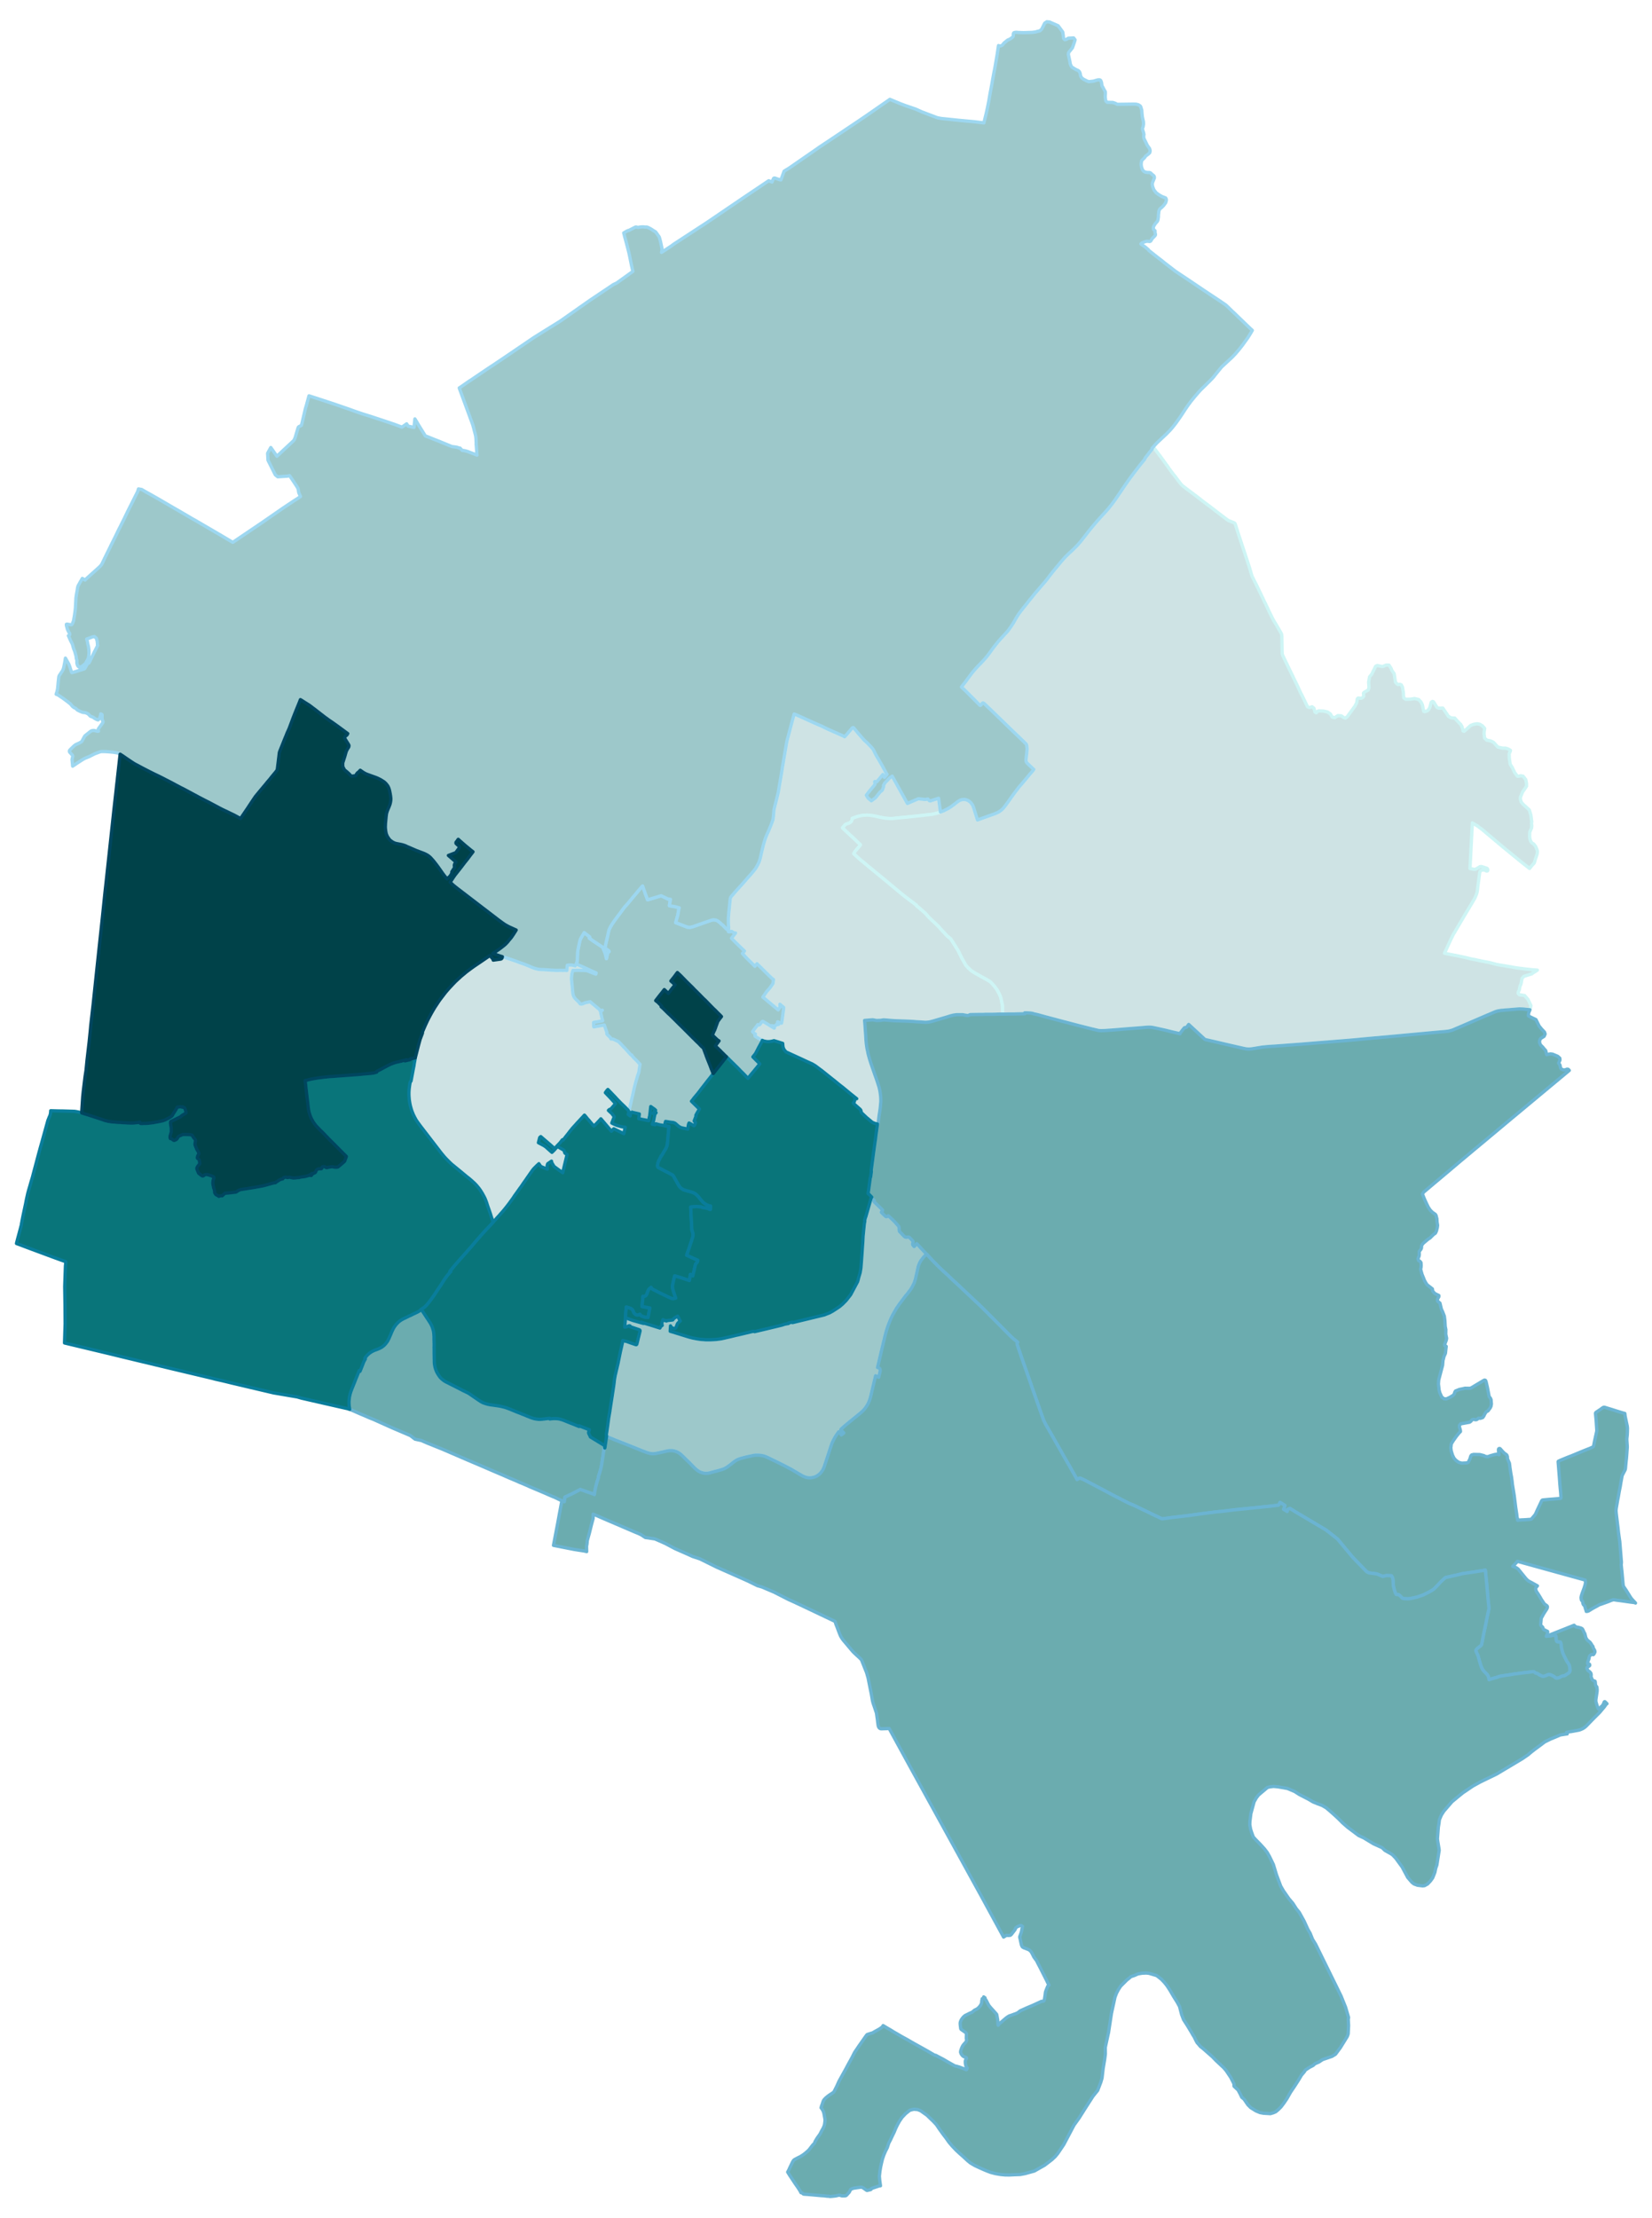 <svg width="384" height="5.37in" viewBox="0 0 2880 3868" xmlns="http://www.w3.org/2000/svg" xmlns:xlink="http://www.w3.org/1999/xlink"><path fill="#fff" d="M0 0h2880v3868H0z"/><defs><path id="a" d="M859.99 2130.66l-.49.37-3.14-9.19-1.69-5.44-2.3-6.77-1.33-3.75-.97-2.66-2.17-6.76-.61-1.58-1.08-2.9-1.21-2.78-1.33-2.66-1.45-2.65-1.45-2.66-1.58-2.54-1.57-2.54-1.69-2.42-1.81-2.42-1.82-2.17-1.93-2.3-1.93-2.05-.85-.85-1.33-1.33-2.42-2.17-2.78-2.54-3.87-3.27-3.14-2.41-3.51-2.91-8.46-7.01-11.36-9.3-1.33-1.09-1.81-1.45-1.58-1.45-2.05-1.94-2.18-2.17-3.5-3.51-3.39-3.62-3.26-3.87-3.27-3.99-3.98-5.2-31.44-40.85-2.78-3.75-2.17-3.02-1.81-2.54-1.58-2.54-.36-.85-1.09-1.81-1.33-2.66-1.33-2.66-.6-1.33-.48-1.33-1.21-2.9-.97-2.78-.85-2.9-.84-2.9-.73-3.02-.6-3.02-.49-3.03-.48-3.02-.24-3.02-.24-3.02-.12-3.14v-3.03l.12-3.14.24-3.02.24-2.18.6-4.59.49-2.9.48-2.78 1.45-1.69.85-4.35 2.78-14.99 1.57-7.86.36-2.9.49-2.66 1.08-5.68-.12-.97.37-1.33 4.35-17.04 1.69-6.53 2.3-8.34 4.23-11.24-.61-.24 1.45-3.87 1.94-4.47 1.93-4.47 2.06-4.48 2.17-4.59 2.3-4.47 2.42-4.6 2.54-4.59 2.66-4.59 2.78-4.6 2.9-4.35 2.9-4.47 3.02-4.35 3.15-4.11 3.14-4.11 3.26-4.23 1.21-1.45 2.18-2.54 3.38-3.87 3.51-3.74 3.5-3.75 3.63-3.75 3.75-3.5 3.74-3.39 1.94-1.81 1.81-1.57 3.99-3.27 3.87-3.26 3.99-3.02 4.11-3.02 2.18-1.58 1.33-.96 1.08-.73.61-.48.72-.49 1.09-.72 2.3-1.57 8.58-5.8 5.32-3.63 7.62-5.2 2.05-1.45.6.49.61.72 4.23 4.96.48 1.81 11.97-1.69.97-.12.72-.25.97-.6.36-.36.61-1.69.36-1.21 2.18.72 3.14.85 7.74 2.54 9.3 3.14 7.02 2.66 3.38 1.21 3.63 1.21 9.55 3.74.84.37 2.91 1.33 4.59 1.81 2.54.84 3.14.85 3.39.73 3.5.24 1.94.12h2.17l2.06.24 2.78.12 2.66.12 3.26.24 4.11.37 4.11.12 3.87.24 8.46-.12 2.78.12 4.72-.12 2.66.24.6-7.98.12-.96 2.54-.37.6-.12h3.15l1.81.12.73.12 3.62.85.73.12.48.24.97-1.81.84-1.45 1.7.6 4.35 1.94 8.22 3.62 12.21 5.68 8.46 3.75-.36 1.09-.24.97-4.6-1.7-7.49-3.02-.97-.36-.73-.36-.96-.24-1.09-.37-1.09-.12-.97-.12-1.45-.12-11.6-.24-5.2.12h-3.75l-.36 1.09-.48 1.33-.37 1.08-.36 1.46-.24 1.32-.12.85-.24.97v.6l-.12.97-.12.85v.96l-.13.73v3.02l.13 1.57v.85l.24 1.57.24 2.42.85 8.82.24 2.78.36 3.38.12 1.82.12.96.12.97.24.85.13.96.24.73.24.6.24.85.24.6.36.73.37.73.48.6.48.72.73.97.48.61.73.84.72.61.97.96.85.85 1.33 1.21.96.97.49.6.6.6.36.49.49.6.36.49.36.48.37.48 2.9.24 5.92-2.29 8.46-1.82 17.89 14.99-.6.12-.12.37.6-.12h.25l1.45-.25 1.33-.24.48-.12-.36.48h-1.45l-1.58.49 1.33 6.89.85 3.5.36 1.94.49 1.69.12.85.36.96.48 1.57-1.81.49-8.7 1.57-4.72.72-.48.13-.12.12v.36l.12 6.16.24 1.09.12.12h.24l17.89-3.26 4.48 13.05v.61l-.12 1.57.24.6.12.24.97 1.21 2.53 2.3 2.42 2.42.97 2.29 3.75.25 9.3 4.35 2.06 1.93.85.97 1.33 1.21 1.81 2.05 1.69 1.82 3.75 3.86 3.99 4.35 5.08 5.69.6.72.85.61.48.24h.73l.36.84.6 1.09 1.09 1.09.24.36.36.36 2.18 2.54 2.3 2.06 1.45 1.45 4.35 4.71 1.57 1.57-.24 1.33-1.69 11.12-.12 1.33-.85 2.42-1.21 3.39-3.63 12.57-.36 1.33-1.81 7.13-.97 4.35-1.57 7.25-2.18 8.95-2.05 9.06-2.78 12.33-1.69-2.78-.85-.84-2.05-2.18-3.75-3.75-5.56-5.32-3.39-3.5-1.93-1.94-3.27-3.5-.72-.85-5.32-5.56-4.96-5.19-3.14-3.15-1.69 1.82-2.66 3.74 7.74 8.1 5.43 5.92.97 1.09 3.51 3.99-4.84 5.8-2.42 2.66-.72.73-.97.6-1.33.36-.96.61-1.09 1.09 5.92 5.44 4.23 5.56-4.23 11 3.26 1.69 2.3.97 1.57.72 2.42.97 2.3.6 2.29.73 1.82.48 2.29.48 5.2.85-2.54 11.12-17.52-8.58-4.11 4.23-18.38-21.64-.24.37-.24.36-5.44 5.8-1.94 2.05-.96.97-3.51 3.14-6.16-7.13-2.42-3.02-2.3-2.42-1.69-2.17-3.02-3.63-.73-.72-2.42 2.66-4.59 4.95-2.66 2.9-.36.36-2.54 2.66-2.78 3.15-2.06 2.29-2.66 2.9-.48.49-.97 1.21-1.57 1.93-2.54 3.14-1.81 2.42-2.54 3.26-1.57 1.94-2.54 3.26-3.26 4.23-.97-.84-.85.96-.12.12-.84 1.21-.85 1.09-1.09 1.33-.72.85-.49.6-.48.48-.85.85-1.45 1.57-.72.73-.61.6-.72.85-.97.97-.6.84-.85.85-.73.96-.6.73-5.68-4.96-2.54-2.29-2.3-1.94-10.27-8.82-3.51-3.02-1.81 1.57-2.3 9.06.49.25 8.46 4.47 1.33.84.72.49.85.48 1.21.97 6.89 6.16 2.78 2.42.84.73 2.42-2.3 1.82-1.81.84-.97.49-.61 4.11-4.47 1.08.61 2.42 1.45 3.87 2.17 2.9 1.7.36.24.25.24.36.24.12.24.24.49.12.36.97 3.14.12.24.12.24.24.25.24.24.97.6.97.61 1.45.72-4.96 20.55-2.66 11.36-3.26-2.41-.48-.25-3.15-2.17-1.81-1.33-4.96-3.63-.72-.6-.85-.61-2.05-3.38-1.7-2.9-.48-1.57-.12-1.33-6.65 4.59-.97 3.02.37 6.29-4.11-1.57-6.77-2.78-.25-.12-.24-.25-.36-.36-.85-1.09-1.57-2.29-.6-.97-2.3 2.18-1.09.96-3.99 3.99-1.57 1.57-1.09 1.33-.96 1.21-1.21 1.69-3.75 5.32-2.66 3.87-2.3 3.26-2.29 3.39-3.39 4.71-1.45 2.18-2.9 4.23-2.78 3.75-3.14 4.47-2.42 3.38-3.14 4.35-2.66 4.11-6.05 8.34-2.66 3.51-.6.72-.48.73-1.94 2.42-2.78 3.5-2.42 2.9-1.69 1.94-2.9 3.26-.85.97-1.57 1.93-2.9 3.02-2.78 3.15-.85 1.21-.84.48-.61.72-1.57 1.82-.72.84z" stroke-linejoin="round"/></defs><use xlink:href="#a" fill="#cee3e4" stroke="#cef5f5" stroke-width="5.76"/><defs><path id="b" d="M1531.51 1954.43l-.85 5.92-.96-.24-2.78-.61-.73-.24-1.81-.6-1.33-.49-1.33-.6-1.33-.85-1.09-.72-1.21-1.09-7.25-6.04-4.59-4.35-4.6-4.36-.12-.24-.12-.36-.24-2.18-.24-.6-.24-.73-.25-.48-.24-.36-.36-.48-.36-.37-9.19-8.1-2.78-2.78.36-.48 1.57-2.05 1.21-5.08 1.09-.12 1.81.12-2.66-2.06-10.51-8.46-10.76-8.94-6.29-4.84-9.55-7.85-1.93-1.45-19.22-15.36-.49-.36-.48-.36-3.14-2.3-7.26-5.44-4.83-2.9-1.45-.72-9.67-4.35-8.22-3.87-22.73-10.4-3.99-1.81-2.54-2.9-.97-1.33-.72-1.45-.73-1.82-.36-1.45-.24-1.45-.36-4.59-15.24-4.71-1.08.36-2.42.6-1.94.37-1.81.24-1.93.12h-1.82l-1.81-.12-1.81-.36-1.57-.25-1.46-.36-1.32-.48-1.33-.61-.85-.36-1.21-.6-1.93-1.09-2.18-1.21-2.05-1.33-3.63-2.18-.73-.48-.12-.72-.12-.73v-.73l.12-.72.24-.48.49-.49h-.49l-.36-.12-.48-.36-3.75-3.63 1.45-2.05 5.92-7.74.97-1.09.85-1.57 1.09.61.48.12h.97l.72-.49.49-.48 3.62-4.83 1.45-.49 7.13 4.23 7.38 4.6 4.71 2.78.25.12.36.12.24-.12.12-.12v-.49l-.12-.24-.24-.24-4.72-2.9.24-.24 2.54.6h.85l1.09-.12 1.69-.48 1.33-.61.73-.48.36-.36.12-.49.12-.36v-.48l.73.36.6.36.85.12h.48l.48-.24.37-.36.36-.61.12-.84v-.49l-.24-.48-.24-.36-.37-.36-.48-.37-1.09-.6 1.21.36.24.24.24.12.49.37h.24l.24.12 4.11 1.21.48-2.06.25-1.21.24-1.45 2.9-22.72-6.65-5.68v5.44l-3.02 4.47-10.64-8.95-15.23-12.69-.85-.6 3.51-5.2 1.81-2.66 1.09-1.45.97-1.33.72-.85.73-.72 1.45-1.57.84-.97.85-1.09 1.81-2.42 1.7-2.41 1.33-1.94.48-.84.24-.61.24-.6.12-.85.12-1.09.25-2.78.24-1.45-.24-.24-.85-.12-.12-.12-1.45-1.45-3.99-3.75-6.05-5.92-4.35-4.35-3.26-3.27-3.63-3.5-3.99-3.87-.84-.97-2.06 2.54-.84 1.21-.73.85-8.95-8.95-5.92-5.8-2.3-2.54-4.59-5.07.36-.37.25-.36.24-.24 2.66-3.39-6.05-5.8-.6-.6-2.42-2.3-1.81-1.81-2.54-2.54-2.42-2.3-6.41-6.52-.36-.37.73-.96 3.5-4.36.36-.48 2.54-3.38-.84.36-2.42-.85-3.26-2.17-1.82-.12-1.69.84-2.42-.24-.24-.97-.12-.6.12-.73v-.48l.24-.6.12-.73v-.36l.12-1.09.12-.72v-1.33l-.12-.73v-.24l-.12-.36-.24-9.19v-5.68l.12-1.21.73-8.94 1.09-10.16v-.97l.12-.72v-.61l.12-.48.24-2.3.84-8.09.25-1.09.24-.85.36-.72.48-.73.13-.24.96-1.21 2.3-2.54 5.2-6.16 1.57-1.69 2.54-2.78 4.11-4.6 1.93-2.05 1.82-2.06 5.68-6.52 5.92-6.89.85-.61.84-1.09 3.39-3.99 1.69-2.17.73-.73 2.53-3.26.97-1.33 3.63-6.41 2.05-4.23 1.09-3.02 1.09-3.87 1.93-8.46 2.78-11.72 1.7-6.41.48-1.45.48-1.57.24-.73.25-1.08 1.57-4.48 1.81-4.35.61-1.57.72-1.45 2.06-4.59.72-1.7 3.63-8.82 2.78-7.61.36-1.21.48-3.15.25-1.93.36-4.11.36-4.47.24-2.54.37-2.42 4.11-16.32.12-.48.12-.48 2.54-10.4.72-3.62.61-3.51 1.33-8.22 1.45-8.34 2.78-16.56.48-2.9.24-2.18.37-2.05.36-2.06.24-1.2.12-.97.36-1.94.73-4.71 1.09-6.04 3.62-21.64.73-3.63.24-1.45 2.3-8.46 4.83-18.37 5.44-20.07 3.39 1.21.96.49 11.49 5.07 5.44 2.54 14.02 6.29 7.74 3.38 5.92 2.54 4.72 2.42 3.74 1.81 9.55 4.23 13.06 5.8 6.77 3.02.48.25.36.36.25.36 1.45-1.57 2.66-2.9 5.07-6.04 3.39-3.99.6-.73.73-.6.24-.12.48-.13.37-.12.36.12.36.13.24.24 5.81 7.01 2.9 3.5 9.31 10.64.6.61.73.72.36.24.97.85 2.53 2.29 4.36 4.48 2.17 2.29 2.78 3.03.85 1.08.6.97.49.85.6.96.36.73.37.97.48.84 1.33 2.78 1.09 2.06 1.21 2.05.72 1.45 1.09 1.69 1.21 2.06 2.42 4.23 4.35 7.49 3.02 5.69 2.42 4.35.12.36.12.12.24.48 1.57 2.78.49.73.48.72-3.51 4.24-.96 1.08-2.78-5.07-1.57 1.93-2.42 2.9-1.33 1.69-1.94 2.3-1.69 1.93-.48.61-.49.6-.36.49-.24.12h-.12l-.24.12-.61-.12-2.29-.24h-.37v.12l-.12.12.12.48v.61l.37 2.65v1.09l-.13.12-.12.12-1.33 1.58-.48.6-.36.48-.24.37-1.7 1.93-1.33 1.69-1.81 2.18-.48.48-.49.61-.36.48-.24.24-.12.24-.24.24-.25.25-.36.48-.12.24-.12.12-.12.12-1.57 2.06-1.33 1.69-1.81 2.42 1.08 1.69 1.33 2.3.61.96 5.8 4.84 7.13-5.2 7.98-10.03 3.99-3.27.73-2.05 1.69-4.35-.37-1.69v-.37l.13-.24 1.45-2.42.36-1.08 3.14-3.27 5.44-5.8 4.72-3.26 26.47 47.62 15.47-6.65 3.75-1.57 3.14.37 9.07.96 4.35-.84 2.18 2.66 1.69.72 14.75-4.71 3.14 22.6.24 1.33-4.35 1.57-5.56 1.45-4.11.97-28.41 3.26-7.37.73-8.1.84-1.09.12-4.11.37-9.67.96-7.13.73-1.94.24-4.11.24-3.5-.12-1.81-.12-5.2-.36-3.99-.73-5.44-1.08-7.38-1.7-5.32-.96-4.83-.73-5.32-.24-.85.12-3.86.12-5.2.73-3.99.84-3.63 1.09-3.75 1.33-3.98 1.57-.13 1.21-.36 1.57-.36.97-.36.97-.49.72-.36.36-.48.61-.61.48-.6.36-.85.61-.84.48-.73.24-2.9.73-.48.12-.49.24-.6.24-.61.49-.48.24-.61.6-.6.49-3.87 4.59 2.78 2.78 7.13 6.65 5.08 4.71 2.66 2.42 4.11 3.87 5.44 5.32 3.63 3.26.24.24v.12l.12.24v.37l-.12.24-8.83 10.51-.6.85-.48.6-1.57 2.91 2.9 2.78 4.11 3.74 4.35 3.87 5.2 4.23 8.1 6.77 10.27 8.46 19.46 15.96 13.06 10.88 4.71 3.86 3.51 3.03 10.15 8.34 5.44 4.23 5.44 4.11 1.82 1.33 2.05 1.57 4.23 3.14 3.03 2.3 1.33 1.08.12.97 5.56 4.47 4.59 4.11 5.32 4.6 6.04 6.89 1.09 1.09 15.23 14.38 4.24 4.71 4.35 4.84 3.26 3.38 3.14 3.51 1.58 1.57 1.57 1.21 1.45 1.21 1.09.72 1.33 1.21 12.81 20.31 6.65 13.42 7.01 12.45 3.99 4.35 2.18 1.93 1.93 2.06 3.99 2.78 1.09.72 15.23 8.7 8.22 4.36 6.41 4.11 6.64 7.25 4.96 6.77 3.26 6.28 2.54 5.56 1.21 4.84 2.18 11.12.24 12.69.12 1.57h-5.32l-4.59.12-2.54.12-5.44.12h-13.18l-.6.12-3.63.13h-6.65l-14.75.24-3.98 1.69h-.97l-8.71-1.57h-9.67l-3.99.48-2.29.36-3.27.85-1.21.24-8.09 2.54-7.02 2.06-10.75 3.14-5.69 1.69-4.83 1.21-2.06.36-3.87.36h-3.14l-8.46-.6-6.65-.36-.97-.12-3.02-.25-8.58-.48-8.34-.36-14.87-.48h-.85l-6.53-.49-8.58-.72-4.71-.37-5.32.85-7.13.24-6.65-1.21-12.45.97-1.7.12.49 5.56 1.45 19.95.12 2.05.36 6.41.61 6.77.12.96 1.08 7.26.49 2.17.6 2.54.73 3.99 1.45 5.56.48 1.69.73 2.54 1.21 3.87.72 2.29 1.81 5.32 5.69 16.32 2.9 8.1 2.41 7.37 1.33 4.23.49 1.21.6 2.9.85 3.75.6 3.99.61 4.59.12 1.94.12 1.33.12 3.26v4.47l-.36 3.14-.24 3.51-.61 5.32-.6 4.11-1.45 9.55-.73 7.01z" stroke-linejoin="round"/></defs><use xlink:href="#b" fill="#cee3e4" stroke="#cef5f5" stroke-width="5.76"/><defs><path id="c" d="M2542.61 1791.97l-7.98 3.39-.24.12-2.18.84-1.93.61-1.82.48-1.81.48-2.18.37-4.11.48-7.13.61-12.09 1.08-58.75 5.44-31.31 2.9-1.81.12-7.38.73-4.71.36-18.74 1.69-14.87 1.46-12.45 1.08-7.61.61-27.08 2.17-2.3.24-2.66.13-43.03 3.5-45.58 3.39-10.03.6-5.56.48-2.18.25-2.78.24-2.05.24-2.66.48-6.77 1.09-2.66.48-3.27.49-3.02.48-2.05.12-.85.12h-3.39l-.72-.12-1.21-.12h-.85l-2.9-.6-1.81-.37-.73-.12-31.55-7.25-14.99-3.51-19.94-4.59-28.41-26.23-1.21 1.69-1.33 1.82-.97 1.21-.24.24-.24.12h-.24l-.97.24-1.81.24-.25.12-.12.12-.36.25-2.17 2.65-.97 1.21-1.45 1.94-1.57 1.93-.37.36-.24.49-.12.24-.24.36-.12.36-.12.61-14.03-3.26-11.24-2.78-12.57-2.79-8.95-1.93-.96-.12-.85-.12-1.09-.24h-.96l-1.33-.12h-3.51l-2.66.12-3.14.24-6.77.6-7.74.61-15.96 1.21-26.11 2.17-4.11.24-8.22.61-3.38.12-4.11.12-2.42-.12-2.18-.24-11.84-2.78-22.97-5.8-23.45-6.17-3.51-.85-12.93-3.5-10.52-2.78-6.89-1.81-11.73-3.27-2.42-.6-2.29-.61-.73-.12-.84-.12-1.94-.48-1.21-.12-.72-.61-4.23-.72-4.48-.24-2.66-.12h-3.26l.36 1.57-13.54.24-3.02.12-2.78.12h-11.12l-2.54.12h-5.56l-.12-1.57-.24-12.69-2.18-11.12-1.21-4.84-2.54-5.56-3.26-6.28-4.96-6.77-6.64-7.25-6.41-4.11-8.22-4.36-15.23-8.7-1.09-.72-3.99-2.78-1.93-2.06-2.18-1.93-3.99-4.35-7.01-12.45-6.65-13.42-12.81-20.31-1.33-1.21-1.09-.72-1.45-1.21-1.57-1.21-1.58-1.57-3.14-3.51-3.26-3.38-4.35-4.84-4.24-4.71-15.23-14.38-1.09-1.09-6.04-6.89-5.32-4.6-4.59-4.11-5.56-4.47-.12-.97-1.33-1.08-3.03-2.3-4.23-3.14-2.05-1.57-1.82-1.33-5.44-4.11-5.44-4.23-10.15-8.34-3.51-3.03-4.71-3.86-13.06-10.88-19.46-15.96-10.27-8.46-8.1-6.77-5.2-4.23-4.35-3.87-4.11-3.74-2.9-2.78 1.57-2.91.48-.6.6-.85 8.83-10.51.12-.24v-.37l-.12-.24v-.12l-.24-.24-3.63-3.26-5.44-5.32-4.11-3.87-2.66-2.42-5.08-4.71-7.13-6.65-2.78-2.78 3.87-4.59.6-.49.61-.6.48-.24.61-.49.6-.24.49-.24.48-.12 2.9-.73.73-.24.84-.48.85-.61.6-.36.61-.48.48-.61.36-.36.49-.72.36-.97.36-.97.36-1.57.13-1.21 3.98-1.57 3.75-1.33 3.63-1.09 3.99-.84 5.2-.73 3.86-.12.85-.12 5.32.24 4.83.73 5.32.96 7.38 1.7 5.44 1.08 3.99.73 5.2.36 1.81.12 3.5.12 4.11-.24 1.94-.24 7.13-.73 9.67-.96 4.11-.37 1.09-.12 8.1-.84 7.37-.73 28.41-3.26 4.11-.97 5.56-1.45 4.35-1.57 5.69-2.18 6.89-3.5 2.29-1.33 2.9-1.81 3.75-2.66 3.75-2.9 4.96-3.87 3.02-1.82 1.81-.84 1.33-.36 1.45-.37 3.75-.24 1.45.24 2.18.49 2.78 1.08 1.69 1.09 1.69 1.33 1.21 1.09 2.3 2.9.96 1.45.73 1.57 1.21 3.15 6.65 21.39.84-.24 3.51-1.33 1.45-.48 3.14-1.21 8.22-2.9 11.12-3.99.49-.12 6.53-2.78.72-.37.85-.48.96-.48.85-.73.85-.48 1.21-.97 1.45-1.09 2.05-1.93.61-.61.6-.72.6-.73.73-.96 1.09-1.33 6.65-9.07 3.02-4.35 7.25-10.03 3.02-3.99 2.3-2.9 2.54-3.39 3.75-4.23 8.46-10.03 3.26-3.99 3.51-4.23 4.47-5.08 2.18-2.9-7.74-7.25-4.11-3.99-1.21-1.81-.24-.61-.24-1.21-.12-1.57.24-2.29.12-1.57.97-8.22.12-1.09.36-4.47.12-2.18-.12-1.45-.48-4.11-.24-.97-.61-1.45-15.11-14.62-8.22-7.86-37.84-36.63-6.53-6.16-4.11-3.99-2.29-1.93-.24-.12-.37-.25-.48-.12h-.48l-.49.12-.36.25-.36.36-.61.84-1.45 1.82-.36.48-.36.24-.37.12h-.36l-.36-.12-.36-.36-1.33-1.33-13.3-13.42-9.07-9.06-3.5-3.39-3.27-2.9-1.45-1.57 3.75-4.71 1.81-2.42 2.78-3.51 1.45-2.17.49-.49 1.33-1.93 1.21-1.57 1.33-1.81 1.81-2.42 1.57-2.18 1.69-2.05 1.94-2.42 1.57-1.81 2.3-2.66 1.33-1.45 1.81-2.06 2.3-2.29 2.05-2.06 3.02-3.14 1.94-2.06 2.78-3.02 2.17-2.54.97-1.21 1.09-1.2 1.81-2.42 1.69-2.18 4.96-6.89 1.81-2.41 1.82-2.54 2.54-3.15 1.69-2.17 3.14-3.87 3.14-3.63 3.87-4.23 1.45-1.57 3.27-3.62 2.41-2.54 1.33-1.45 1.33-1.57.97-1.21 1.33-1.82 1.45-2.05 2.54-3.63 1.69-2.54 1.82-2.9 1.08-1.81 1.21-2.18 1.09-1.93 1.69-2.9 2.42-3.99 1.21-1.93 1.33-1.82 1.33-1.81 1.33-1.81 1.09-1.33 1.33-1.69 1.21-1.58 1.2-1.57 1.33-1.69 1.46-1.69 1.45-1.81 4.83-6.17 1.21-1.57 5.92-7.13 4.36-5.56 1.45-1.57 2.9-3.39 3.62-4.23 2.06-2.42 3.99-4.71 2.9-3.26 3.99-4.96 2.05-2.66 2.54-3.5 2.66-3.27 1.94-2.54 9.55-11.6 5.44-6.53.24-.24 3.14-3.63.12-.24 2.18-2.29 1.33-1.58 1.21-1.2 1.45-1.46 1.45-1.45 1.57-1.45 1.45-1.45 1.45-1.33 1.81-1.57 4.11-3.87 2.3-2.29 2.9-2.9 2.54-2.66 2.78-3.27 1.81-2.05 6.41-8.1 6.41-8.22 2.17-2.78 2.42-3.02 3.99-4.84 2.42-2.9.48-.48 4.11-4.96 2.18-2.41 2.05-2.3 2.18-2.42 1.45-1.57 1.33-1.57 1.21-1.33.6-.6 3.39-3.63 2.66-3.02 2.78-3.15 2.66-3.26 3.26-4.11 1.09-1.33 4.59-6.28 1.7-2.42 1.81-2.66 2.54-3.75 3.5-5.07 2.9-4.36 2.3-3.38 2.06-3.02 4.95-7.13 2.54-3.63 3.14-4.35 5.32-7.13 4.36-5.68 7.01-9.07 7.85-9.55 1.09-2.42.61-.96 11.72-15.11-.24-1.33 1.94-1.94 1.69 2.42 2.05 2.3 9.92 13.17 7.37 10.16 3.63 4.95 2.9 4.23 2.29 3.15 3.99 5.43 2.18 2.66 4.71 6.05 1.82 2.54 3.26 4.23.85 1.08 1.45 1.94 2.05 2.17 1.45 1.33 11.37 8.71 11.24 8.34 13.18 10.27 12.33 9.19 12.33 9.55 4.71 3.5 2.78 2.18 5.8 4.35 1.94 1.57 2.54 1.81 1.33.85 8.7 3.51 1.94.84.36.36.72.97.37.97 2.53 7.98 3.87 12.08 10.16 30.71 7.98 24.29.72 2.42 3.26 11.12.61 1.69.85 1.94 4.83 9.67 2.42 4.71 10.64 22.12 2.78 6.04 1.93 3.75 5.8 12.33 2.66 5.44 3.75 7.61 2.18 4.11 3.74 6.05 8.22 14.14 1.58 3.02.36 1.7.24 2.05.24 14.38.12 7.01.24 9.07.25 1.45 1.21 2.9 6.89 14.27 2.41 5.07 6.17 12.57 3.02 6.41 6.17 12.57 6.16 13.42 2.18 4.11 9.79 20.06 3.38 1.33 4.48-1.45 3.14 2.54 1.93 6.65 2.3 1.45 1.45-2.18 2.54-1.21 8.34.25 7.13 1.57 4.96 3.38 3.51 5.68 4.23.85 5.44-3.51 6.04.37 4.23 3.02 3.02.84 3.15-2.41 13.42-18.5 3.14-6.04.85-6.41 1.45-1.57 5.31.48 2.91-1.57 1.69-2.17-.61-5.2 1.45-1.57 6.77-3.75 1.45-4.11-.6-9.91 1.57-9.07 3.87-4.83 6.89-13.78 2.9-1.21 7.5 1.57h1.09l1.08.12 5.68-2.54 4.96.13 3.87 6.16 1.21 3.26 3.87 5.44 1.08 7.01 1.09 7.86 2.3 2.66 2.42 1.57 3.14-.48 2.42.96 2.05 3.99 1.7 10.64v2.78l.48 5.2 3.38 2.54h1.45l6.77-.12 7.38-1.21 7.13 1.81 3.99 4.23 2.42 4.84 2.29 11.36 1.7.72 4.71-1.45 2.54-2.54 1.93-3.86 2.3-8.59 2.06-1.45 1.93.73 4.11 6.65 2.06 3.26 2.41 1.09 3.63.12 3.99-.24 9.67 14.26 4.35 2.66 4.96.6 1.81-.12 4.23 4.84 6.29 6.41 1.93 3.38 1.57 5.2.37 2.66 1.93.6 2.06-1.69 9.18-8.34 4.84-1.94 6.77-1.2 4.71.96 4.48 2.78 3.86 4.48-.84 4.95-.24 4.35.84 7.38 3.99 3.74 6.65 1.33 4.96 2.42 7.73 8.34 8.22 1.81h5.2l4.72 1.58 3.74 2.29-.36 1.81-1.93 4.11.24 7.62 1.57 10.64 3.99 6.4 3.63 7.86 4.95 6.65h2.42l3.51-.85 4.11.85 4.59 6.04 1.21 6.53.12 4.71-4.23 6.41-2.42 3.14-3.87 9.43-.24 3.26 1.33 5.32 3.39 4.11 5.44 4.84 5.44 5.07 2.65 8.59 1.58 11.84-.37 2.9.12 1.94.25 1.81-.37 4.47-1.57 3.39-1.57 4.11-.24 6.52.48 4.6 1.69 4.83 1.94 2.42 3.14 2.05 3.39 4.24 3.02 7.85-.48 4.96-1.33 4.23-1.7 4.71-1.93 6.77-4.11 4.6-4.11 5.19-13.3-10.39-33.97-27.8-35.66-29.98-8.1-6.04-8.82-5.32-4.11 79.65 1.93.37 4.59.84 1.45.24 1.21-.12.49-.12 1.81-.96 3.75-2.18 2.05-1.33 1.33-.24h1.7l8.58 2.78.97.6.48.37.36.48.24.97.12.84-.24.97-.36.6-.6.25h-.85l-.73-.25-.84-.6-.61-.24-1.08-.37-1.58-.36h-1.57l-1.21.24-1.57.25-1.57 1.08-.6.73-.25.84-.48 1.46-3.26 24.65-.97 7.98-.48 2.06-.49 1.69-.72 2.17-2.18 5.08-.85 1.81-1.81 2.91-1.69 3.02-11.48 19.1-2.91 4.83-3.62 6.17-7.62 12.93-5.68 9.67-2.3 3.75-1.33 2.78-2.66 5.31-11.36 24.54 5.8 1.33.37.12 1.33.24 5.44.97 3.26.73 3.26.48 17.53 3.75 9.79 2.41 6.77 1.21 7.86 1.82 17.41 3.38 12.93 3.39 22.73 3.74 6.41 1.21 6.65 1.09 5.8.72 8.82 1.09 10.64 1.09 9.19.73-4.11 2.78-2.06 1.2-.72.37-.85.6-2.05 1.69-13.54 4.11-3.39 3.63-1.69 9.31-1.93 4.71-1.21 6.29-1.7 3.26-.24 2.54 2.18 2.54 9.07 1.33 3.98 4.59 2.06 2.42 5.08 10.63-.97 3.87-.97 3.27-7.73-.73-.73-.12-3.26-.36-3.27-.12-3.26-.12-2.06.12-7.13.6-10.03.85-5.56.36-1.57.24-4.24.36h-1.08l-2.78.49-2.3.36-2.06.48-2.05.61-2.3.84-2.54 1.09-3.14 1.33-3.87 1.69-1.69.73-.73.24-25.26 10.88-26.35 11.36z" stroke-linejoin="round"/></defs><use xlink:href="#c" fill="#cee3e4" stroke="#cef5f5" stroke-width="5.76"/><defs><path id="d" d="M1438.43 2552.88l-1.33 4.11-.48 1.45-.61 1.33-.48 1.09-.61 1.21-.72 1.45-.61.96-.72.97-.85 1.21-.72.85-.73.96-.85.97-1.08.97-.97.84-1.09.73-1.21.84-1.09.85-1.2.6-1.33.61-1.09.48-.85.37-1.09.24-1.2.36-1.21.24-1.33.24-1.45.12-1.21.13h-1.33l-1.33-.13-1.09-.12-1.21-.12-.97-.24-1.21-.24-.84-.36-.85-.25-1.21-.48-2.54-1.09-2.65-1.45-8.59-5.07-5.2-3.03-2.9-1.81-3.26-1.69-9.19-4.84-9.43-4.71-1.45-.73-9.67-4.71-9.55-4.59-1.69-.73-2.06-.84-1.93-.73-1.69-.36-2.06-.49-2.3-.36-2.29-.24-2.06-.12h-4.35l-2.3.24-2.17.36-2.42.49-9.55 2.05-3.99 1.09-.6.12-.73.24-4.71 1.21-2.42.85-1.57.6-1.69.73-1.58.84-2.29 1.45-2.42 1.7-6.05 4.83-1.45 1.09-1.57 1.09-2.42 1.81-1.2.72-.85.49-1.09.6-1.33.73-1.09.48-2.9 1.09-6.28 1.81-3.39.97-.72.12-9.07 2.42-1.33.48-.97.24-.96.12-1.09.25-1.33.24-.97.12h-3.75l-1.93-.24-1.45-.25-1.09-.36-1.21-.36-.84-.24-.97-.36-.97-.37-.97-.48-1.45-.73-1.69-1.08-1.69-1.21-1.09-.97-1.33-1.09-2.54-2.42-7.85-8.09-2.06-2.06-1.93-1.81-.49-.36-2.78-2.78-4.35-4.36-1.93-1.81-2.18-1.93-1.57-1.21-.97-.61-.84-.6-1.58-.85-.84-.48-1.21-.48-.85-.37-1.21-.36-.72-.24-1.21-.36-.73-.12-.96-.25-.97-.12-1.33-.24h-4.35l-.97.12-1.33.24-1.57.25-2.06.48-3.02.72-5.07 1.09-4.48 1.09-3.02.48-1.09.37-1.21.12-1.69.24-1.45.12-1.21.12h-1.09l-1.45-.12-1.21-.12-1.33-.12-2.05-.49-2.66-.72-1.21-.36-.24-.12-1.45-.49-2.66-1.09-3.39-1.2-.6-.25-6.29-2.53-4.71-1.94-4.84-1.93-2.41-.97-4.84-1.93-2.78-1.09-3.51-1.45-6.28-2.42-5.08-2.05-6.41-2.42-5.31-2.3-7.14-2.9-2.66-.97v-1.93l-.36-1.21 1.57-10.39.61-4.48.36-2.54 1.69-12.45 1.45-8.21.61-3.39.12-1.57.84-5.44.85-5.56.48-3.14.85-5.44.36-2.18 1.21-8.1.85-5.56 1.57-10.76.48-4.59.49-3.62.12-.85.24-1.09v-.72l.24-.97.24-.85.12-.72.12-1.21.25-.97.36-1.21.24-.84.24-1.21.61-2.66.72-3.02.85-3.51.72-3.38.25-.73.72-3.14 2.06-10.15 1.33-6.53.6-3.02 1.21-5.32.24-.73.12-.72 1.94-8.71.84-4.71 5.08 1.45.6-.12 3.99 1.45 2.9 1.09 9.55 3.26.49.12.48.12h.36l.37-.12.24-.24.24-.36.24-.48 1.09-4.36.85-3.62 3.5-14.14.12-.49v-.6l-.12-.49-.24-.48-.36-.36-.49-.24-.6-.25-11.85-3.98-4.11-1.33.24-1.21-1.45-.37-1.33.61-4.59 1.69h-1.09l-.72.24.12-2.41.12-1.94.48-4.35.36-6.77.13-.85 13.17 4.72 13.66 3.87 4.72 1.21-4.11-2.06 2.17.73 2.06.6 2.66.85 8.1 2.41 17.65 5.56.24-.48.6-1.09.61-.96.6-.73.61-.48.6-.49.73-.36-.37-1.57-.12-.6-.12-.61v-.72l.12-.73.12-.85.24-.96 1.45-3.99 2.54 1.21.73.36.6.12h.73l.6-.12.12.24.12.24.25.24h.6l.12-.24.12-.12.12-.24 10.4-1.21.48-.84.85-.97.73-.73.6-.48 1.45-1.09 4.47-2.54.61 1.21 3.02 5.8.85 1.58-2.54 2.05-.49.48-.24.37-.48.36-.36.48-.49.61-.24.6-.36.49-.24.72-.25.85-1.45 3.62-.24.49-.24.48-.36.48-.61.49-.24.12-.48.24-.37.12h-.48l-.6-.12-2.54-.73-.61-.24-.36-.12-.48-.36-.49-.36-.36-.49-.48-.72-.85-1.57-.6 9.42 17.65 5.44 8.94 2.78 4.72 1.45 2.9.85 2.29.48.49.25 3.75.84 3.26.61 2.66.48 3.75.6 3.87.49 3.74.24 3.87.36h7.62l3.14-.12 4.47-.24 3.15-.24 1.93-.24 3.99-.49 3.02-.48 2.9-.61 2.78-.6 1.82-.48 9.67-2.18 9.31-2.3 1.45-.24 3.62-.84 21.28-5.08 2.78-.6 1.81.24.49.36 28.04-6.65 14.02-3.38 1.94-.49 3.99-.96 4.59-1.57 6.65-1.21-.24-.85 7.37-1.69-.12.97 55.49-13.42 9.43-3.75 5.44-3.02 6.53-4.23 4.71-3.14.97-.73 4.95-4.23 6.05-6.17 7.13-9.06.85-1.21 11.84-22.24 1.45-4.84.25-1.57 2.9-9.67 1.33-8.34.96-12.69.49-6.53 1.81-26.35.48-9.67 2.06-20.67.48-2.78.37-1.93.12-1.69-.37-.85.73-1.69.36-1.33.24-2.06.61-.36.84-3.02 3.03-10.4.24-.84 1.09-3.87.48-1.69 2.66-9.43.36-1.33.24-.97.25-.84.24-.61.24-.48 1.57 1.45.85.72.24.25 1.09.96.72.73.73.6-.49.73-.12.36-.12.61.12.36 3.02 2.9.37.36 3.5 3.39 5.44 5.31 2.78 2.66-.48 1.45-.73 1.09-.84.73-.12.84 4.59 4.48 2.78 2.53.73.49.48.12.85-.12 2.54-1.45.36.12.24.12 3.02 2.78 3.14 2.9 4.96 4.96 6.53 7.37.85 2.66-.13 3.14.37.97v1.21l.12.6.36.61.61.72 1.93 1.94 1.45 1.32.48.73 1.45 1.45 1.33 1.45.97.97.85.6.6.37.85.24.72.12.73.12.6-.12h.24l1.46-.24h1.81l.97.48 1.57 1.57 3.38 3.51.85 1.08.48.73.12.6.12.97-.24.61-.6 1.81-.12.6.24 1.21.24.48.36.73 2.06 2.18 1.21-1.45 1.08-1.33 2.18-2.3 1.93 1.93 4.24 4.6 1.69 1.93 1.33 1.33 7.61 8.1-.6.72-1.33 1.58-3.39 3.74-1.08 1.33-1.21 1.57-1.33 1.82-.85 1.21-.84 1.45-.85 1.57-.73 1.57-.6 1.57-.73 1.57-.36 1.21-.12.6-.24.73-.61 2.54-1.2 5.8-1.33 5.44-1.21 5.68-.49 1.93-.72 2.42-.73 2.42-.84 2.3-1.09 2.17-1.09 2.18-1.09 2.17-1.09 1.82-1.08 1.81-1.57 2.18-2.79 3.74-3.02 3.87-1.57 1.69-3.5 4.6-4.36 5.8-1.21 1.69-1.45 1.81-2.29 3.27-2.18 3.26-.97 1.21-.96 1.69-1.82 3.27-2.78 4.83-2.05 3.63-.61 1.33-1.45 2.9-1.45 3.38-.36.97-1.57 3.75-1.57 4.11-1.45 3.98-1.33 4.24-1.21 4.1-1.09 4.11-1.21 4.48-1.21 5.56-.84 3.02-.97 4.47-1.57 6.17-1.21 5.31-5.2 22.25-.24.96-1.33 5.44 1.09.24.84.25.61.24.48.36.61.48.36.61.24.6.24.73.12.72.12.85-.12.84-.24 1.7-.48 1.93-.24 1.09-1.46 6.28-4.59-2.05-.97-.48-1.93 8.22-3.99 16.68-.85 3.62-.72 3.27-1.57 6.28-.37 1.33-.48 1.21-.36 1.33-.61 1.45-.36 1.21-.48 1.09-.85 1.81-.72 1.69-1.58 2.66-1.32 1.94-1.33 1.93-1.33 1.81-1.58 1.82-1.45 1.57-1.81 1.69-2.42 2.18-5.2 4.23-5.31 4.35-.25.12-6.16 5.07-5.8 4.72-1.7 1.45-1.69 1.33-2.54 2.17-1.69 1.58-1.21.96-1.33 1.21-.97.97-.72.85.6.84 4.72 5.08-4.35 3.5-.49-.84-.48-.73-.48-.6-.37-.49-1.93-1.81-.97-.97-.84 1.33-3.27 4.6-.72 1.08-.73 1.21-.6.97-.61.97v.12l-.72 1.33-.85 1.57-.97 1.81-.96 2.06-.85 1.81-.6 1.33-.37 1.21-.6 1.69-1.21 3.51-1.45 4.47-2.18 6.77-1.09 3.26-3.38 10.4-.85 2.54-.72 2.05z" stroke-linejoin="round"/></defs><use xlink:href="#d" fill="#9dc8ca" stroke="#9dd7f0" stroke-width="5.76"/><defs><path id="e" d="M1201.13 1958.3l-.49 1.2-.48 1.21-.36 2.06-.85 6.16-9.67-2.05-.72-.12-.73-.24-1.09-.37-3.02-1.57-.48-.36-.49-.36-5.56-4.84-.6-.36-.73-.36-1.21-.49-.6-.24-.6-.12-6.65-.85-1.21-.24-5.44-.84-.61 2.17-.24 1.45-.24 1.09-.36 2.66h-.37l-8.82-1.57-1.33-.36-1.21-.25-1.81-.6-1.45-.36-.73-.12-.12.12h-.24l-.24.12v.12l-.12.36-.12.48v.37h-.97l-.48-.12-.61-.12-.72-.13-.85-.24-.85-.12h-.6l2.05-5.68.12-.24 2.18-11 .73-1.33 1.57-1.93-2.42 1.45-3.02-.12 4.59-5.69-.36.25-.36.12-.25.12h-.24l-.48-.37-.24-.48.6-.97-7.13-5.07-.97 8.58-.12 1.21-.85 7.25-.48 1.09-.24 1.69-.12.73-.85 4.11-17.28-3.39.48-4.23.48-4.11-9.43-2.17-2.05-.37-.85-.36-.24-.24-1.09.48-1.21.97-.24.48-.36 1.09-.24 1.21-.37 1.33.13.97-3.39-2.54 1.09-4.96 2.78-12.33 2.05-9.06 2.18-8.95 1.57-7.25.97-4.35 1.81-7.13.36-1.33 3.63-12.57 1.21-3.39.85-2.42.12-1.33 1.69-11.12.24-1.33-1.57-1.57-4.35-4.71-1.45-1.45-2.3-2.06-2.18-2.54-.36-.36-.24-.36-1.09-1.09-.6-1.09-.36-.84h-.73l-.48-.24-.85-.61-.6-.72-5.08-5.69-3.99-4.35-3.75-3.86-1.69-1.82-1.81-2.05-1.33-1.21-.85-.97-2.06-1.93-9.3-4.35-3.75-.25-.97-2.29-2.42-2.42-2.53-2.3-.97-1.21-.12-.24-.24-.6.12-1.57v-.61l-4.48-13.05-17.89 3.26h-.24l-.12-.12-.24-1.09-.12-6.16v-.36l.12-.12.48-.13 4.72-.72 8.7-1.57 1.81-.49-.48-1.57-.36-.96-.12-.85-.49-1.69-.36-1.94-.85-3.5-1.33-6.89 1.58-.49h1.45l.36-.48-.48.12-1.33.24-1.45.25h-.25l-.6.12.12-.37.6-.12-17.89-14.99-8.46 1.82-5.92 2.29-2.9-.24-.37-.48-.36-.48-.36-.49-.49-.6-.36-.49-.6-.6-.49-.6-.96-.97-1.33-1.21-.85-.85-.97-.96-.72-.61-.73-.84-.48-.61-.73-.97-.48-.72-.48-.6-.37-.73-.36-.73-.24-.6-.24-.85-.24-.6-.24-.73-.13-.96-.24-.85-.12-.97-.12-.96-.12-1.82-.36-3.38-.24-2.78-.85-8.82-.24-2.42-.24-1.57v-.85l-.13-1.57v-3.02l.13-.73v-.96l.12-.85.12-.97v-.6l.24-.97.12-.85.24-1.32.36-1.46.37-1.08.48-1.33.36-1.09h3.75l5.2-.12 11.6.24 1.45.12.97.12 1.09.12 1.09.37.96.24.73.36.97.36 7.49 3.02 4.6 1.7.24-.97.36-1.09-8.46-3.75-12.21-5.68-8.22-3.62-4.35-1.94-1.7-.6.25-.36.6-1.58.48-1.2.25-1.21.24-1.33.24-1.57v-1.94l.12-1.69v-1.81l.12-2.54.12-1.45v-2.18l.12-.96.12-.85v-.85l.12-.84.13-.85.12-.72.72-3.63.24-1.21 1.94-9.19.36-1.69.24-.97.24-.84.25-.61.24-.72.24-.73.36-.6.36-.73.49-.72.36-.73.24-.6.49-.73 3.14-5.19 1.09-1.94 9.67 7.5.12.48v1.09l-.12.6-.61.12 5.08 3.63 3.87 2.66 6.41 4.23 5.8 3.87 2.66 1.69.6 2.78 2.42 5.56.73 1.69.36 1.57 1.81 7.86 2.54-11.97.36.12.37.13.48.12.36-.12.24-.13.25-.24v-.6l-.13-.36-.24-.25-.72-.6-.37-.24-5.8-4.23.85-3.75.6-3.38.49-2.18.96-3.99.49-2.3 1.33-5.56 1.57-7.37.48-1.81.12-.36.24-.97.61-1.45.85-1.69 1.08-2.18 2.3-3.87.36-.6 1.69-2.54 2.54-3.63 1.21-1.69 2.66-3.63 2.78-3.74 2.54-3.27 4.47-6.16 1.58-2.18.6-.72 2.18-2.9 2.17-2.3 1.33-1.45 3.14-3.63 1.58-2.05 3.86-4.59 2.06-2.54 6.16-7.26 2.66-3.26 1.33-1.57 2.3-2.66 3.02-3.51 1.57-1.57 2.78 7.98.97 2.54 1.09 3.38 1.33 3.39 1.33 3.62 1.21 3.27 20.79-6.29 2.9-.84 2.42 1.21 5.2 2.41 3.87 1.94 4.71.72-.72 3.99-.13.61-.36 2.65-.36 1.94-.24 1.93 1.09.24 8.7 1.46 7.37 2.05-.72 1.69-1.82 11-3.74 13.06 14.38 5.56 5.32 1.93.36.36 2.42.24 1.33.13h1.57l1.94-.49 2.9-.72 6.16-2.18 24.91-8.7 3.74-.97 2.91.12 2.29.36 2.3.97 1.69 1.09 1.69 1.33 1.94 1.57 2.29 2.42.61.12 1.21 1.09 1.93 1.93 1.69 1.81 1.7 1.7 1.81 1.81.36.12h.73l.24-.12h.24l.24-.24.25-.37.12-.12.24-.36.48-1.33v-1.93l.12-.24.12.36v.24l.12.73v1.33l-.12.72-.12 1.09v.36l-.12.73-.24.6v.48l-.12.73.12.6.24.97 2.42.24 1.69-.84 1.82.12 3.26 2.17 2.42.85.84-.36-2.54 3.38-.36.48-3.5 4.36-.73.96.36.37 6.41 6.52 2.42 2.3 2.54 2.54 1.81 1.81 2.42 2.3.6.6 6.05 5.8-2.66 3.39-.24.24-.25.36-.36.37 4.59 5.07 2.3 2.54 5.92 5.8 8.95 8.95.73-.85.84-1.21 2.06-2.54.84.97 3.99 3.87 3.63 3.5 3.26 3.27 4.35 4.35 6.05 5.92 3.99 3.75 1.45 1.45.12.12.85.12.24.24-.24 1.45-.25 2.78-.12 1.09-.12.85-.24.6-.24.61-.48.84-1.33 1.94-1.7 2.41-1.81 2.42-.85 1.09-.84.97-1.45 1.57-.73.72-.72.85-.97 1.33-1.09 1.45-1.81 2.66-3.51 5.2.85.6 15.23 12.69 10.64 8.95 3.02-4.47v-5.44l6.65 5.68-2.9 22.72-.24 1.45-.25 1.21-.48 2.06-4.11-1.21-.24-.12h-.24l-.49-.37-.24-.12-.24-.24-1.21-.36 1.09.6.48.37.37.36.24.36.24.48v.49l-.12.84-.36.61-.37.36-.48.24h-.48l-.85-.12-.6-.36-.73-.36v.48l-.12.36-.12.49-.36.36-.73.48-1.33.61-1.69.48-1.09.12h-.85l-2.54-.6-.24.24 4.72 2.9.24.24.12.24v.49l-.12.12-.24.12-.36-.12-.25-.12-4.71-2.78-7.38-4.6-7.13-4.23-1.45.49-3.62 4.83-.49.48-.72.49h-.97l-.48-.12-1.09-.61-.85 1.57-.97 1.09-5.92 7.74-1.45 2.05 3.75 3.63.48.36.36.12h.49l-.49.49-.24.48-.12.72v.73l.12.73.12.72.73.48 3.63 2.18 2.05 1.33 2.18 1.21 1.93 1.09 1.21.6.85.36-.25.73-.24.72-1.09 2.18-1.33 2.42-1.81 3.38-1.81 3.26-1.82 3.63-2.17 4.11-.24.48-.37.85-.72 1.09-.85 1.21-.48.6-3.27 4.11 4.36 4.35 3.26 3.27 1.93 1.93 2.54 2.66-5.8 7.13-5.68 6.89-3.99 4.72-5.2 6.52-8.22-8.58-3.87-3.75-3.5-3.62-2.9-3.03-2.91-2.78-1.2-1.2-2.18-2.18-3.87-3.75-1.57-1.57-4.59-4.59-2.78-2.66-8.83-8.7-1.69-1.82-2.06-1.93-2.53-2.54-2.06-1.93-2.18-2.06 6.53-8.7-.84-.48-1.09-.61-2.66-2.3-3.14-3.02-3.87-3.74 2.78-6.53 1.09-2.06 1.45-3.74 1.08-3.15 2.42-6.52.36-1.21.73-1.21 1.21-1.69 1.09-1.57 3.62-4.6-.48-.48-.36-.36-.97-1.09-2.42-2.42-2.29-2.18-3.63-3.74-4.11-3.87-5.68-5.8-7.74-7.98-3.51-3.26-3.5-3.51-2.54-2.66-2.3-2.3-3.74-3.74-3.63-3.51-3.51-3.74-.36-.25-.24-.36-3.75-3.63-.48-.48-5.68-5.56-8.59-8.82-3.26-3.27-.48-.36-3.63-3.38-2.3 3.02-2.9 3.99-6.16 7.73 2.53 2.18 1.33 1.21 3.51 3.38-2.66 3.14-.97 1.21-3.14 3.87-.6.85-.97 1.33-3.39 4.47-1.57-1.45-5.56-5.2-2.05 2.66-2.42 3.14-4.72 5.93-5.8 7.49 3.75 2.9 6.53 6.53-.73 1.21 2.54 2.17 2.42 2.3 4.11 4.11 2.3 2.3.48.36.97 1.09.96.72 2.06 1.94.36.36.36.36 7.14 7.01 8.34 8.34 3.74 3.63 3.51 3.5 4.84 4.84 4.35 4.35 2.66 2.66 5.07 5.08 1.45 1.33 3.15 3.26 5.08 4.83 1.81 1.94 2.42 2.54 2.66 2.41.84.85.24.61.25.6 3.14 8.34.72 1.81.73 2.3 2.05 5.32 4.72 11.72 2.3 6.29 1.57 3.75.36.96 1.21 2.54-3.14 4.11-5.08 6.41-1.09 1.33-2.78 3.62-7.25 9.31-.37.36-.24.37-6.89 9.06-7.01 8.34-1.93 2.66-2.3 2.78 3.87 3.75 8.34 8.22 1.69 1.57-4.23 7.13-.24.48-.85 1.45-.96 1.94.36.72v.37l-.12.6-3.03 7.74v.6l.25.36 1.81 1.7v.36l.12.84-.12.37-1.69 3.87-.37.36-.6.24-.12-.12-.48-.12-5.69-3.39-1.08-.48-1.09-.6z" stroke-linejoin="round"/></defs><use xlink:href="#e" fill="#9dc8ca" stroke="#9dd7f0" stroke-width="5.76"/><defs><path id="f" d="M988.01 1692.25l-2.66-.24-4.72.12-2.78-.12-8.46.12-3.87-.24-4.11-.12-4.11-.37-3.26-.24-2.66-.12-2.78-.12-2.06-.24h-2.17l-1.94-.12-3.5-.24-3.39-.73-3.14-.85-2.54-.84-4.59-1.81-2.91-1.33-.84-.37-9.55-3.74-3.63-1.21-3.38-1.21-7.02-2.66-9.3-3.14-7.74-2.54-3.14-.85-2.18-.72-.6-.12-.49-.25-1.57-.48-.84-.24-.37-.12-8.46-2.9-2.42-.85-1.09-.24-.84-.36 2.66-1.82 3.62-2.41 2.06-1.45 3.26-2.3 3.15-2.3 1.33-1.09 1.57-1.2 1.69-1.33 2.06-1.7.84-.84 1.33-1.33 1.45-1.57.85-.85 2.42-3.14 1.81-2.06 1.45-1.69 1.69-2.3 1.94-2.9 1.45-2.17.24-.49.85-1.21 3.02-4.83-2.18-.97-3.99-1.81-5.92-2.66-1.45-.72-1.57-.85-3.27-1.81-.84-.49-1.7-1.09-2.41-1.69-7.14-5.2-72.89-55.84-4.96-3.99-1.45-1.21-5.32-4.95.25-.49 5.8-8.82 2.66-3.75 11.6-14.74.61-.85 3.74-4.96 5.81-7.25 4.11-5.56 2.17-2.78 1.45-1.93.97-1.21.61-.85-1.09-.84-2.78-2.18-4.72-3.87-5.68-4.71-3.02-2.66-1.82-1.57-2.17-1.94-1.33-1.08-1.93-1.82-1.21-1.09-.61.73-1.09 1.69-1.57 2.06-.48.48-.24.48v1.45l.24.37.24.36.48.36 1.09 1.09 3.02 2.66.37.48.36.37.12.48.12.48-.12.49-.24.6-.48.97-1.09 1.57-3.27 4.47-1.21 1.69-12.81 4.84 7.25 6.28 5.93 5.2-1.57 2.3-.49.84-.48.85-.12.85-.12.6v.85l.12 1.33.48 1.69-5.08 7.86.12.96-.12.85-.24.85-.48 1.2-2.3 3.51-5.2 4.96-1.81-2.18-3.38-4.11-3.27-4.47-1.69-2.42-3.99-5.68-3.14-4.35-3.99-5.2-2.42-3.02-4.84-5.44-2.78-2.54-2.17-1.57-1.33-.85-4.23-2.17-3.99-1.57-10.64-3.99-13.66-5.93-2.18-.84-2.05-1.09-2.78-1.09-4.35-1.33-4.11-.84-2.54-.49-2.66-.48-2.78-.73-1.94-.84-2.54-1.33-2.17-1.57-1.33-.97-1.33-1.21-.97-1.21-1.69-2.42-1.33-1.93-.85-1.93-.84-2.06-.49-1.45-.36-1.81-.48-2.66-.49-4.23-.12-2.78.25-6.41.36-3.62.84-8.83.49-3.38.24-1.45.97-3.27.96-2.54 2.54-5.92 1.45-3.87.37-1.33.72-3.38.36-3.26v-2.78l-.48-4.36-.85-4.95-.96-4.47-.97-3.27-1.09-2.54-1.21-2.17-1.93-2.54-1.45-1.69-2.42-2.18-.97-.72-5.44-3.39-5.07-2.54-3.51-1.45-9.19-3.26-6.52-2.42-1.46-.6-3.98-2.18-4.24-2.9-1.57-1.09-2.66 2.9-.6.61-.85.48-.84.61-1.82 2.53-1.33 2.54-2.9.12-2.9.49h-.97l-.6-.24-.73-.49-1.45-1.33-1.45-1.69-3.62-3.26-4.11-3.39-.85-.84-2.06-3.99-.6-1.33-.12-.73-.12-5.07.12-.97 3.51-11 2.41-8.46 1.09-2.42 1.69-3.02 1.45-2.18.25-.6.36-1.69v-.49l-.12-.72-.61-1.33-2.66-4.23-3.02-4.84-1.33-2.17 1.33-2.78.48-.61.49-.48.36-.24.73-.49.6-.36.36-.48.25-.37.36-.6.24-.48.12-.37.36-.48-.36-.24-10.88-7.98-7.25-5.32-8.34-5.92-3.39-2.3-2.17-1.45-7.98-5.8-2.78-2.18-1.7-1.33-1.45-1.08-3.26-2.54-2.66-2.06-2.18-1.69-2.29-1.81-2.42-1.81-2.3-1.7-1.69-1.33-1.93-1.45-2.66-1.93-3.15-1.94-2.05-1.32-1.21-.73-4.35-2.78-1.82-1.21-1.57-.85-.72-.48-.49 1.33-1.57 3.99-1.57 3.87-3.26 7.98-3.15 7.85-3.14 7.98-.6 1.69-5.93 15.84-1.21 2.66-.96 2.17-1.33 2.78-.24.73-.97 2.42-.85 2.17-1.09 2.54-1.33 3.26-8.46 21.16-.6 1.93-.12.85-1.45 12.33-1.94 15.47-.24 1.09-.36 1.08-.36.49-1.82 2.41-7.61 9.19-2.54 3.26-5.08 5.93-1.81 2.29-11.85 14.15-6.65 8.09-4.59 6.77-1.69 2.54-6.77 10.28-9.92 14.62-.6.97-2.18 3.26-.84-.48-.97-.48-3.39-1.82-1.33-.72-1.33-.73-2.9-1.57-1.45-.72-2.05-.97-2.78-1.33-1.94-.97-2.54-1.21-2.17-1.08-1.33-.61-3.63-1.69-1.33-.61-.6-.36-.36-.12-3.39-1.69-19.34-10.28-.85-.48-8.22-4.11-8.1-4.23-1.93-.97-2.18-1.21-23.21-12.45-2.29-1.2-2.54-1.21-3.02-1.57-2.91-1.58-2.78-1.45-2.54-1.33-3.26-1.81-1.33-.6-1.81-1.09-2.66-1.33-3.75-1.93-2.42-1.21-3.02-1.57-2.3-1.21-.48-.25-7.98-3.98-8.1-3.87-1.93-.97-6.05-3.02-7.97-4.11-3.75-1.93-4.11-2.18-3.27-1.81-3.26-1.7-1.21-.6-1.33-.73-1.69-.96-.97-.61-.72-.48-3.87-2.54-4.84-3.26-3.38-2.3-3.63-2.54-2.3-1.57-2.65-1.69-1.82-1.21-1.21-.73-.72-.36-.73-.36-.6-.24-.61-.24-.48-.12-.6-.13-.85-.24-.73-.12-.84-.12-.97-.12-1.33-.24-1.57-.24-1.81-.25-1.58-.12-1.93-.24h-.48l-3.99-.36-4.23-.24-3.87-.12h-3.27l-1.2.12-.25.12-1.45.36-1.81.61-2.78 1.08-2.66.97-2.42.97-1.09.6-1.2.61-.25.12-2.9 1.45-.72.36-.61.36-.84.37-.73.48-1.09.36-.96.48-1.21.37-1.21.6-1.33.49-.97.36-1.33.6-1.45.73-1.21.72-.72.37-.73.48-1.57.97-1.33.84-1.45.97-1.09.72-1.09.61-1.33.97-2.17 1.33-2.06 1.45-1.81 1.2-2.18 1.46-1.21.84-1.08-11.72 1.21-5.56-.13-.73-.36-1.09-4.95-5.44-.25-.6-.12-.48v-.97l.12-.48.61-1.09 6.77-6.65 2.17-1.81 1.45-.97 5.93-2.66 3.87-2.18.24-.24.84-1.09 3.99-7.37 1.09-1.69.49-.48 9.79-7.74.6-.24.97-.49 1.69-.36 2.42-.12 5.56 1.33.72.12 1.46-.24-.37-1.09-.12-.72-.12-.85.24-.72.24-.73.49-.73 5.56-7.73 1.33-1.81.48-.85.12-.73-.12-.84-1.09-3.14-.36-1.46-.12-2.9.12-3.86-.12-.61-.48-.48-.73-.49-1.09-.36-.12 1.81-.84 3.15-1.21 3.38-2.54 2.18-2.9-1.09-3.02-1.69-3.15-2.18-4.23-1.57-4.11-4.11-4.35-2.05-4.72-.49-4.47-1.69-4.95-2.42-3.15-3.02-2.54-1.09-2.66-1.93-3.86-4.59-6.05-4.72-7.01-5.2-8.58-5.68-3.27-1.33.97-3.02.61-1.93.48-2.18.48-2.66.73-7.49.48-5.2.85-7.49.36-1.45.48-1.09 5.69-8.58.72-1.58.48-.96 1.09-3.87 1.82-9.43.96-6.04 5.93 10.63 1.57 4.11.6 1.94 2.42 7.61.24.49.36.36.25.24 7.61-2.17 5.44-1.82 3.99-1.09 4.11-1.33.73-.48.6-.6 2.66-4.72 2.54-4.11.36-.36.73-.12h.72l.24-.12 10.04-20.43 5.07-9.91v-.61l-.12-.12-.24-.12v-2.17l-.48-4.84-1.45-4.95-3.39-2.9-3.02.48-9.67 3.62-.73.25 1.21 4.47.73 4.23 1.09 4.23.72 5.56.24 4.84-.36 5.56-.72 4.23-1.33 2.78-1.58 2.9-1.93 3.62-3.02 2.78-4.23 3.03-3.99.72-1.69-1.33-1.21-1.81-1.09-3.75v-5.2l-.97-2.9-.48-4.35-2.18-7.86-2.29-5.8-1.58-5.92-.48-1.45-3.02-5.92-3.75-8.59 1.33-.6.36-.36.37-.37.24-.6v-.48l-.24-1.58-1.46-2.41-1.2-2.3-1.21-2.78-.37-1.57-.6-2.06-.6-2.17-.13-1.09v-1.45l.61-.24h.97l6.16 1.09.61.12.72-.24.61-.61.96-1.45.85-2.42.36-.96.36-.61.37-.84.12-1.33 1.21-6.89.72-4.84.36-2.54.73-6.4.73-13.3.24-4.59.84-5.81 1.45-8.09.49-3.51.36-1.57.36-1.33.49-1.09 3.14-5.68 3.99-6.89 4.83 2.9.85-1.09.48-.48 21.28-19.1 2.66-2.42 2.05-2.17 1.46-1.93.84-1.46 4.47-9.3 8.83-18.01.48-.85.61-1.33 1.21-2.66.72-1.33.61-1.21 1.2-2.41 3.87-7.74 1.09-2.18.73-1.57.36-.72 2.05-4.23 3.63-7.5 1.93-3.62.85-1.82 1.93-3.86 3.75-7.5.49-.97 2.41-5.07 3.27-6.77 17.41-34.69.36-.85 1.21-4.11 3.26.61 2.3.36 5.92 3.5 10.52 5.81 12.93 7.37 23.45 13.66 11.13 6.4 17.65 10.28 6.28 3.75 6.29 3.5 29.01 16.92 13.9 8.1 18.74 11.12 3.14 1.82 51.38-34.7 36.15-25.02 20.91-13.9 1.33-.84 1.09-.61 7.25-4.83-2.66-5.8-.6-1.82-.61-4.11-.6-2.29-.49-1.09-2.05-3.27-5.8-8.82-5.93-8.7-.36-.49-3.99.85-16.68 1.09-4.23-3.39-12.7-25.38-.72-12.21 5.56-10.03 10.64 15.23 28.89-26.96.85-1.2.84-1.33 1.57-3.99 4.23-14.39.85-2.54.24-.36.97-.84 4.11-2.06.24-.24 1.21-4.72 5.68-24.41 1.57-5.08 4.72-17.28 14.26 4.59 28.77 9.43 26.96 9.31 2.06.72 6.89 2.54 14.87 5.08 6.28 1.93 6.65 2.05 31.43 10.4 7.74 2.66 2.29.72 13.91 5.2 8.22-5.8 2.41 3.99 10.4 2.3 1.57-14.87 1.33 2.17 2.42 3.99.85 1.57 1.2 1.94 5.2 8.46 5.2 8.34 2.06 3.26 2.05.73 2.06.72 7.25 2.9 3.14 1.33 9.43 3.63 3.99 1.69 11.85 4.84 2.9 1.21 4.11 1.57 1.09.12 2.41.24 5.2.85 1.21.48 1.57.6.97.37h.36l.73-.24 3.99 4.23h.48l1.57.12 2.78.48 4.11 1.09 2.54.97 9.55 3.62 1.82.85.6.24 1.21.36 1.09.49-.12-.61-.13-.48v-.85l-.12-3.02-.84-11.24-.12-1.09-.12-1.69v-3.27l-.25-4.95-.12-2.3-.24-2.17-.24-1.58-.48-2.05-.49-2.18-.6-2.17-2.42-9.43-.48-1.45-.24-1.21-1.58-4.47-.6-1.81-1.94-4.96-1.93-5.44-16.56-44.97-1.33-3.86.85-.49.6-.36 16.56-11.48 1.21-.61 1.21-.84 10.52-7.13 12.69-8.59 7.74-5.19 9.43-6.17 4.95-3.38 4.72-3.15 8.46-5.68 51.98-35.29 45.82-28.53 51.13-35.9 40.74-27.32 6.04-2.9 28.17-20.18-.36-1.7-.37-1.21-.72-3.38-1.21-5.32-1.81-9.06-1.21-6.05-1.21-5.56-1.93-7.61-2.18-8.46-1.57-5.81-1.94-7.01-.48-2.17-.12-.61-.85-3.14 3.51-2.05 1.69-.97 2.3-1.09 1.45-.24 10.64-5.44 1.21-.48h.96l2.78.6h1.09l2.9-.6 3.02-.25h3.15l1.57.25 2.3.12.84-.12.73.12 1.21.24 1.69.72 2.66 1.33 2.17 1.21 2.91 1.94 1.33.84 1.69 1.09.96.36.73.61.6.48.13.36 4.23 5.93.96 1.33.49.84.24.61 1.33 4.71.84 3.51 2.06 9.42.36 1.82.12 1.57-.12 1.21-.36 1.93-.48 2.06 1.81-1.09 9.31-6.17 6.65-4.35 2.9-2.29 13.9-9.07 44.12-28.77 66.73-45.33 41.59-27.92 5.68 2.3 1.45-3.51.85-1.81.24-.61.24-.36.24-.24.61-.36.48-.12h.6l.49.12 4.11 1.45 3.75 1.21 1.08.36 1.21.12h.24l5.56-15.23 8.59-5.2 50.29-34.81.72-.6 5.44-3.63 12.94-8.58 5.8-3.87 43.88-29.37 13.9-9.43 42.92-29.74 18.61 7.74 8.47 3.14 17.65 6.05 11.36 5.07 25.26 9.55 1.58.49 1.69.48 2.29.36 1.94.36 1.57.25 1.45.12 27.8 2.9 27.45 2.54 16.8 2.05 4.23-17.16 1.45-6.53 1.45-7.01.49-2.54.96-4.83 2.06-12.21 3.02-15.96 2.42-13.66 1.81-9.67.48-2.17 1.45-7.74 3.51-20.79 2.18-14.63 2.41.85 2.42-.6 2.18-1.33 2.66-3.39 6.28-5.07 3.51-1.45 1.45-.97 1.57-1.09 1.45-1.09.97-.84.85-1.57.12-3.75.6-1.69.97-.61 1.81-.36 1.09-.12h1.45l2.05.24 2.91.12 6.4.24 5.08-.12 4.11-.12 6.65-.24 5.56-.73 3.63-1.08 3.5-.73 2.18-1.57 1.81-2.06 4.84-9.79 3.62-2.54 4.84.37 14.99 6.52 8.1 11 .97 6.89.36 4.23 2.29 2.3 2.79-.6 3.26-2.06 9.31-.48 2.54 3.38-1.21 3.99-3.39 9.79-6.77 8.46-.36 3.27 2.78 13.05.48 3.27 1.45 3.5 1.58 2.3 6.4 3.87 4.48 2.05 1.45 1.21 1.08 1.45.85 2.18.73 4.23 1.08 2.29 1.33 1.7 2.66 2.05 6.41 3.26 3.02.97 7.86-.85 7.37-2.17 2.91-.24 1.57.36.96.85 1.33 3.38.85 6.17 1.09 1.45 2.78 5.31 1.93 3.27.12 3.02-.24 3.75-.12 2.29.85 6.29.84 1.57 2.06 1.57 9.55.24 4.35 1.45 1.57.85 1.82.97 28.52-.37 4.36.13 3.86.96 2.78 1.69 1.33 1.45 1.94 6.41.24 3.99.73 7.37 1.93 8.83.12 4.11-.72 4.71-.61 1.45-.48 1.33.12 1.45 1.93 6.53.49 2.54-.12.72-.25 1.82v2.41l.49 2.3 2.9 5.8 2.66 5.56 2.66 3.87 1.09 1.33 1.2 3.14.13 2.06-.61 2.78-2.54 2.42-4.71 3.5-1.69 2.66-4.6 4.47-.6.85-.61 3.5-.24 3.03.48 3.98 1.09 3.39.85 2.17 2.05 2.42 2.9 1.57 4.48.61 2.42-.12 1.93.72.73.49 2.29 2.29 2.42 1.82 1.21 1.57.24 2.66-3.26 8.09-.49 2.42.61 4.35 1.93 5.08 1.33 2.18 3.14 3.86 1.82 1.33 3.02 2.18 4.84 2.78 3.14 1.21 3.62 1.45 1.09 2.17v2.18l-1.09 3.87-.96 1.33-1.69 2.29-1.7 2.06-2.66 2.66-2.41 1.81-1.46 1.94-.96 2.41-.85 7.26v3.02l-.84 5.56-1.21 2.42-3.03 3.38-1.45 2.06-1.08 1.93-1.09 1.93-.12 2.54.36 2.18.97.72 1.57 1.45v3.39l.72 2.41v1.09l-.12.85-2.05 2.42-3.02 2.9-3.15 4.95-1.57.73-2.9-.36-2.3-.13-3.14.85-4.96 1.94-2.17 1.93 7.49 5.32 5.56 4.71.37.61.6.84 15.47 12.21 6.65 5.08 4.72 3.87 16.32 12.57 3.5 2.66 26.6 17.76 3.74 2.54 21.89 14.75 12.81 8.46 3.99 2.66 7.49 4.96 11 7.49 3.87 3.63 6.89 6.77 4.48 4.11 5.07 4.95 22.73 21.88 1.81 1.57 1.33 1.33-3.5 5.92-4.23 6.77-2.18 3.02-.73 1.09-1.81 2.42-4.47 6.28-5.2 6.65-2.05 2.54-5.93 6.89-1.45 1.45-2.9 3.14-2.54 2.42-.97.85-4.59 4.23-9.67 8.94-.85.85-.96.97-6.65 8.1-4.47 5.56-1.94 2.53-2.3 2.66-4.47 4.6-9.79 9.67-6.41 6.28-3.14 3.39-7.5 8.7-7.13 8.82-.72 1.09-3.03 3.99-1.33 1.93-3.98 5.81-1.58 2.41-3.74 5.81-3.99 5.92-6.41 9.06-2.54 3.39-4.71 5.92-3.87 4.35-6.41 6.53-7.73 7.25-9.07 8.58-3.75 4.11-2.17 2.54-1.94 1.94.24 1.33-11.72 15.11-.61.96-1.09 2.42-7.85 9.55-7.01 9.07-4.36 5.68-5.32 7.13-3.14 4.35-2.54 3.63-4.95 7.13-2.06 3.02-2.3 3.38-2.9 4.36-3.5 5.07-2.54 3.75-1.81 2.66-1.7 2.42-4.59 6.28-1.09 1.33-3.26 4.11-2.66 3.26-2.78 3.15-2.66 3.02-3.39 3.63-.6.6-1.21 1.33-1.33 1.57-1.45 1.57-2.18 2.42-2.05 2.3-2.18 2.41-4.11 4.96-.48.48-2.42 2.9-3.99 4.84-2.42 3.02-2.17 2.78-6.41 8.22-6.41 8.1-1.81 2.05-2.78 3.27-2.54 2.66-2.9 2.9-2.3 2.29-4.11 3.87-1.81 1.57-1.45 1.33-1.45 1.45-1.57 1.45-1.45 1.45-1.45 1.46-1.21 1.2-1.33 1.58-2.18 2.29-.12.24-3.14 3.63-.24.24-5.44 6.53-9.55 11.6-1.94 2.54-2.66 3.27-2.54 3.5-2.05 2.66-3.99 4.96-2.9 3.26-3.99 4.71-2.06 2.42-3.62 4.23-2.9 3.39-1.45 1.57-4.36 5.56-5.92 7.13-1.21 1.57-4.83 6.17-1.45 1.81-1.46 1.69-1.33 1.69-1.2 1.57-1.21 1.58-1.33 1.69-1.09 1.33-1.33 1.81-1.33 1.81-1.33 1.82-1.21 1.93-2.42 3.99-1.69 2.9-1.09 1.93-1.21 2.18-1.08 1.81-1.82 2.9-1.69 2.54-2.54 3.63-1.45 2.05-1.33 1.82-.97 1.21-1.33 1.57-1.33 1.45-2.41 2.54-3.27 3.62-1.45 1.57-3.87 4.23-3.14 3.63-3.14 3.87-1.69 2.17-2.54 3.15-1.82 2.54-1.81 2.41-4.96 6.89-1.69 2.18-1.81 2.42-1.09 1.2-.97 1.21-2.17 2.54-2.78 3.02-1.94 2.06-3.02 3.14-2.05 2.06-2.3 2.29-1.81 2.06-1.33 1.45-2.3 2.66-1.57 1.81-1.94 2.42-1.69 2.05-1.57 2.18-1.81 2.42-1.33 1.81-1.21 1.57-1.33 1.93-.49.49-1.45 2.17-2.78 3.51-1.81 2.42-3.75 4.71 1.45 1.57 3.27 2.9 3.5 3.39 9.07 9.06 13.3 13.42 1.33 1.33.36.36.36.12h.36l.37-.12.36-.24.36-.48 1.45-1.82.61-.84.36-.36.36-.25.49-.12h.48l.48.12.37.25.24.12 2.29 1.93 4.11 3.99 6.53 6.16 37.84 36.63 8.22 7.86 15.11 14.62.61 1.45.24.97.48 4.11.12 1.45-.12 2.18-.36 4.47-.12 1.09-.97 8.22-.12 1.57-.24 2.29.12 1.57.24 1.21.24.61 1.21 1.81 4.11 3.99 7.74 7.25-2.18 2.9-4.47 5.08-3.51 4.23-3.26 3.99-8.46 10.03-3.75 4.23-2.54 3.39-2.3 2.9-3.02 3.99-7.25 10.03-3.02 4.35-6.65 9.07-1.09 1.33-.73.96-.6.73-.6.72-.61.61-2.05 1.93-1.45 1.09-1.21.97-.85.48-.85.73-.96.48-.85.48-.72.37-6.53 2.78-.49.12-11.12 3.99-8.22 2.9-3.14 1.21-1.45.48-3.51 1.33-.84.24-6.65-21.39-1.21-3.15-.73-1.57-.96-1.45-2.3-2.9-1.21-1.09-1.69-1.33-1.69-1.09-2.78-1.08-2.18-.49-1.45-.24-3.75.24-1.45.37-1.33.36-1.81.84-3.02 1.82-4.96 3.87-3.75 2.9-3.75 2.66-2.9 1.81-2.29 1.33-6.89 3.5-5.69 2.18-.24-1.33-3.14-22.6-14.75 4.71-1.69-.72-2.18-2.66-4.35.84-9.07-.96-3.14-.37-3.75 1.57-15.47 6.65-26.47-47.62-4.72 3.26-5.44 5.8-3.14 3.27-.36 1.08-1.45 2.42-.13.24v.37l.37 1.69-1.69 4.35-.73 2.05-3.99 3.27-7.98 10.03-7.13 5.2-5.8-4.84-.61-.96-1.33-2.3-1.08-1.69 1.81-2.42 1.33-1.69 1.57-2.06.12-.12.12-.12.12-.24.36-.48.25-.25.24-.24.12-.24.24-.24.36-.48.49-.61.48-.48 1.81-2.18 1.33-1.69 1.7-1.93.24-.37.36-.48.48-.6 1.33-1.58.12-.12.13-.12v-1.09l-.37-2.65v-.61l-.12-.48.12-.12v-.12h.37l2.29.24.61.12.24-.12h.12l.24-.12.36-.49.49-.6.48-.61 1.69-1.93 1.94-2.3 1.33-1.69 2.42-2.9 1.57-1.93 2.78 5.07.96-1.08 3.51-4.24-.48-.72-.49-.73-1.57-2.78-.24-.48-.12-.12-.12-.36-2.42-4.35-3.02-5.69-4.35-7.49-2.42-4.23-1.21-2.06-1.09-1.69-.72-1.45-1.21-2.05-1.09-2.06-1.33-2.78-.48-.84-.37-.97-.36-.73-.6-.96-.49-.85-.6-.97-.85-1.08-2.78-3.03-2.17-2.29-4.36-4.48-2.53-2.29-.97-.85-.36-.24-.73-.72-.6-.61-9.31-10.64-2.9-3.5-5.81-7.01-.24-.24-.36-.13-.36-.12-.37.12-.48.13-.24.12-.73.6-.6.73-3.39 3.99-5.07 6.04-2.66 2.9-1.45 1.57-.25-.36-.36-.36-.48-.25-6.77-3.02-13.06-5.8-9.55-4.23-3.74-1.81-4.72-2.42-5.92-2.54-7.74-3.38-14.02-6.29-5.44-2.54-11.49-5.07-.96-.49-3.39-1.21-5.44 20.07-4.83 18.37-2.3 8.46-.24 1.45-.73 3.63-3.62 21.64-1.09 6.04-.73 4.71-.36 1.94-.12.97-.24 1.2-.36 2.06-.37 2.05-.24 2.18-.48 2.9-2.78 16.56-1.45 8.34-1.33 8.22-.61 3.51-.72 3.62-2.54 10.4-.12.48-.12.48-4.11 16.32-.37 2.42-.24 2.54-.36 4.47-.36 4.11-.25 1.93-.48 3.15-.36 1.21-2.78 7.61-3.63 8.82-.72 1.7-2.06 4.59-.72 1.45-.61 1.57-1.81 4.35-1.57 4.48-.25 1.08-.24.73-.48 1.57-.48 1.45-1.7 6.41-2.78 11.72-1.93 8.46-1.09 3.87-1.09 3.02-2.05 4.23-3.63 6.41-.97 1.33-2.53 3.26-.73.73-1.69 2.17-3.39 3.99-.84 1.09-.85.61-5.92 6.89-5.68 6.52-1.82 2.06-1.93 2.05-4.11 4.6-2.54 2.78-1.57 1.69-5.2 6.16-2.3 2.54-.96 1.21-.13.24-.48.73-.36.72-.24.85-.25 1.09-.84 8.09-.24 2.3-.12.48v.61l-.12.72v.97l-1.09 10.16-.73 8.94-.12 1.21v5.68l.24 9.19-.12.24v1.93l-.48 1.33-.24.36-.12.12-.25.37-.24.24h-.24l-.24.12h-.73l-.36-.12-1.81-1.81-1.7-1.7-1.69-1.81-1.93-1.93-1.21-1.09-.61-.12-2.29-2.42-1.94-1.57-1.69-1.33-1.69-1.09-2.3-.97-2.29-.36-2.91-.12-3.74.97-24.91 8.7-6.16 2.18-2.9.72-1.94.49h-1.57l-1.33-.13-2.42-.24-.36-.36-5.32-1.93-14.38-5.56 3.74-13.06 1.82-11 .72-1.69-7.37-2.05-8.7-1.46-1.09-.24.24-1.93.36-1.94.36-2.65.13-.61.72-3.99-4.71-.72-3.87-1.94-5.2-2.41-2.42-1.21-2.9.84-20.79 6.29-1.21-3.27-1.33-3.62-1.33-3.39-1.09-3.38-.97-2.54-2.78-7.98-1.57 1.57-3.02 3.51-2.3 2.66-1.33 1.57-2.66 3.26-6.16 7.26-2.06 2.54-3.86 4.59-1.58 2.05-3.14 3.63-1.33 1.45-2.17 2.3-2.18 2.9-.6.72-1.58 2.18-4.47 6.16-2.54 3.27-2.78 3.74-2.66 3.63-1.21 1.69-2.54 3.63-1.69 2.54-.36.6-2.3 3.87-1.08 2.18-.85 1.69-.61 1.45-.24.97-.12.36-.48 1.81-1.57 7.37-1.33 5.56-.49 2.3-.96 3.99-.49 2.18-.6 3.38-.85 3.75 5.8 4.23.37.24.72.6.24.25.13.36v.6l-.25.24-.24.13-.36.12-.48-.12-.37-.13-.36-.12-2.54 11.97-1.81-7.86-.36-1.57-.73-1.69-2.42-5.56-.6-2.78-2.66-1.69-5.8-3.87-6.41-4.23-3.87-2.66-5.08-3.63.61-.12.12-.6v-1.09l-.12-.48-9.67-7.5-1.09 1.94-3.14 5.19-.49.73-.24.6-.36.73-.49.72-.36.73-.36.6-.24.73-.24.72-.25.61-.24.84-.24.97-.36 1.69-1.94 9.19-.24 1.21-.72 3.63-.12.72-.13.85-.12.84v.85l-.12.85-.12.96v2.18l-.12 1.45-.12 2.54v1.81l-.12 1.69v1.94l-.24 1.57-.24 1.33-.25 1.21-.48 1.2-.6 1.58-.25.36-.84 1.45-.97 1.81-.48-.24-.73-.12-3.62-.85-.73-.12-1.81-.12h-3.15l-.6.12-2.54.37-.12.96-.6 7.98z" stroke-linejoin="round"/></defs><use xlink:href="#f" fill="#9dc8ca" stroke="#9dd7f0" stroke-width="5.76"/><defs><path id="g" d="M983.53 2618.76l-4.23-1.82-4.71-2.17-7.74-3.75-2.42-.97-2.05-.84-6.77-2.9-4.84-2.18-13.66-5.8-13.54-5.68-3.87-1.82-10.15-4.35-3.14-1.21-5.81-2.65-6.04-2.54-8.34-3.51-9.07-3.99-18.98-8.1-21.76-9.42-20.31-8.59-42.06-18.13-4.23-1.81-25.51-10.28-6.17-2.65-3.87-1.7-10.88-2.29-8.22-6.29-31.18-13.29-33.13-14.87-6.77-2.66-4.11-1.82-4.71-2.05-6.41-2.66-12.69-5.56-4.47-1.81-1.21-.61-1.21-.48-.24-1.21-.37-2.42-.36-2.29-.12-2.42-.12-2.3v-2.41l.12-2.3.24-2.3.24-2.05v-.24l.37-2.3.6-2.54.36-1.57.49-1.69.48-1.57.12-.61.97-2.42 1.33-3.62.6-1.45.24-.49.25-.6.72-1.81.73-1.82.36-1.09.85-1.93 1.08-2.78.97-2.3.61-1.81.84-1.93 1.21-3.03.6-1.45.61-1.57.72-1.81.73-1.69 1.33-3.63.85.85.6.48 1.33-3.14 4.71-12.09.37-.97.24-.6 2.78-4.96v-.24l-.12-.36-.85-.73.97-1.2.48-.73.85-.97.72-.84.73-.73.6-.72.61-.61.72-.72.85-.73.97-.84.72-.61.85-.6.97-.61 1.2-.84 1.09-.61.97-.48.85-.49 1.08-.48 1.09-.48 1.09-.49 1.33-.48 1.45-.48 2.18-.85 1.69-.72 1.33-.61 1.33-.6 1.21-.61.96-.6.97-.49.97-.84.97-.61.72-.72.85-.61.84-.84.73-.73 1.45-1.57.72-.97.73-.96.48-.73.49-.6.48-.61.48-.84.49-.85.48-.97.48-.96.49-.85.48-.97.36-1.08.49-.85.36-1.09.48-.96.37-.85.48-1.09.48-1.09.37-.96.48-1.21 1.69-3.87 1.33-2.66.73-1.57.72-1.21.24-.36.37-.61.6-.96 1.09-1.45 1.57-2.18.97-.97 1.09-1.21.96-.96 1.09-1.09 1.21-1.09 1.21-.84 1.45-1.09 1.93-1.21 1.94-1.09 2.05-1.09.97-.36 1.09-.48 1.21-.61.96-.48 1.45-.73 3.87-1.93.61-.12 3.99-1.93 2.54-1.33 3.26-1.45 3.02-1.46 2.42-1.33 2.18-1.32 2.17-1.33-.48-.61.96-.6.37.6 3.02 4.72 6.65 10.15 2.66 3.99 1.57 2.54.36.48.49.73.36.6.48.85.49.84.48.85.24.6.48.73.25.84.36.73.48.97.24.84.37.85.24.72.12.49.12.36.36 1.21.61 1.93.24 1.09.24.97.12.96.12.85.12.85.12.96.13.85v1.09l.12 1.21v.96l.12 1.09v5.56l.12 2.3v2.78l.12 2.05v3.75l-.12 2.05.12 5.69v5.56l.12 5.68v2.9l.12 2.78v3.14l.12 1.33v1.33l.12.73.12.96.12.73.12.96.25 1.09.24 1.21.12.73.36 1.21.24 1.08.25.85.36.85.48 1.2.24.85.25.73.48.84.36.85.36.84.37.61.36.72.48.73.37.6.6.97.24.36.24.49.61.84.84 1.21.61.85.48.72.61.61.6.72.48.49.61.6.6.6.73.61.72.6.73.61.6.48.61.48.6.37.49.36.72.48.61.37.6.36.73.48.84.36.73.37 3.87 1.93 2.29 1.21 6.53 3.26 3.39 1.7 2.53 1.33 3.39 1.69 5.32 2.78 1.57.84 1.81.85 1.69.73 1.33.72 2.54 1.21 1.94.97 1.09.72 1.81 1.21 8.46 5.8 6.17 4.23 1.81 1.21.6.36 1.94 1.21 1.93 1.09 1.94.85 1.08.48 1.21.36 2.54.85 2.54.72 2.66.61.6.12 3.75.6 4.6.61 4.11.6 3.38.49 3.39.6 3.26.73 3.38.84 3.27.97 2.66.97 3.26 1.21 9.43 3.86 1.93.85 8.22 3.14 3.03 1.33 3.38 1.21 2.18.97 3.02 1.21 4.59 1.81.73.36.85.24.96.37.85.36.84.24 1.09.36.85.25 1.09.24.96.24 1.7.36.84.12.85.12.97.12.48.12h.85l.72.13h.97l.72.12h.85l.72-.12h1.58l.84-.13h1.09l1.33-.24 1.81-.12 3.39-.48 4.23-.48 2.3-.25.12 1.21 2.42-.36 1.32-.12 1.21-.12.97-.12h5.08l1.21.12 1.08.12 1.46.12 1.69.36 1.33.24 1.09.37.96.24 1.7.48 1.32.49 1.46.48 2.05.84 2.9 1.21 2.66 1.09 6.17 2.42 3.74 1.45 2.66 1.09.25.12 1.93.72 2.3.97 2.17.85.24-1.21 2.66 1.09 2.42.96 8.1 3.15 1.93.72 2.54.97-.48 1.09-.36 1.57-.37 1.45-.12.6v.61l.12.72.13.24.36.97.72 1.33 1.45 3.02.37.97 24.66 14.99-.61 3.99-.48 3.14-1.21 8.46-1.69 10.52-.73 5.07-.24 1.82-.36 1.57-.24 1.33-.24 1.57-.37 1.33-.36 1.57-.36 1.57-.49 1.45-.84 3.02-.61 2.18-.72 2.05-.61 1.82-.6 2.17.24 1.21-1.81 5.32-1.09 3.75-.61 2.05-.48 2.06-.6 2.17-.37 1.33-.72 3.63-.61 2.9-.12 1.09-.36 2.29-.24 1.7-.24 1.45-.49-.49-24.05-8.46-13.78 7.25-12.94 6.05-1.21 8.1z" stroke-linejoin="round"/></defs><use xlink:href="#g" fill="#6bacaf" stroke="#6bb4d2" stroke-width="5.76"/><defs><path id="h" d="M2696.49 2853.25l14.75-1.93.73.12.72.61.37.96.24.61.48 6.4.24 1.09.37.61.84.96.73.12.96.12 3.15.25.84.12.25.48.6 1.57.36 1.69.36 1.94.25 3.14.24 1.93 1.57 6.29.6 1.81 2.06 4.84 2.42 4.83 2.41 4.72 1.09 1.69 1.45 1.93 1.09 1.82.85 2.05.84 3.39.25 1.93.24 3.87-.24.84-.25.85-.72 1.21-.97 1.09-6.77 4.47-1.33.6-3.5.49-1.33.48-2.06 1.33-1.33.61-2.66.84-1.45.24h-1.45l-.72-.12-.61-.36-1.69-1.45-1.33-.97-5.08-2.66-1.45-.36-1.33-.24-1.33.12-1.33.24-3.87 1.69-1.33.49-3.14.6-1.33-.24-3.5-1.69-1.58-.61-.96-.84-2.78-1.7-.73-.24-1.45-.12-.48-.24-2.54-1.93-.73-.49-.6-.12h-.36l-1.82.12-2.17.37-2.3.24-4.59.6-4.84.48-18.5 2.42-5.92 1.09-10.52 1.45-7.37 1.21-1.69.48-3.02 1.21-12.58 3.63-1.81.72-.97-4.59-.48-1.45-.48-.97-1.58-2.17-1.81-1.94-2.05-2.05-1.33-1.33-2.54-3.27-1.57-3.02-1.09-2.54-2.78-9.06-1.82-6.77-.72-2.54-1.09-2.42-2.42-5.31-.24-.73v-.6l.12-1.09.37-.61 1.69-1.81.84-.85 5.93-4.59.48-.85.48-.72 2.42-12.45 1.09-5.68 2.66-12.21 1.93-9.67 1.94-9.79 2.78-12.57v-1.57l-1.45-14.27-2.54-28.89-2.3-22.72-2.66.48-14.38 2.3-22.85 3.38-7.74 1.94-4.35.97-16.68 3.74-.85.36-.6.37-.97.84-6.41 5.93-5.8 6.28-6.16 6.29-1.82 1.33-3.14 1.93-2.18 1.33-11.96 6.04-10.52 3.51-6.17 1.45-6.16 1.21-2.3.24-1.81.12-6.05-.36-1.57-.24-.84-.24-.49-.25-.84-.6-2.3-2.54-1.69-1.57-1.45-.97-.61-.36-.6-.24h-1.21l-.85.12-1.33-.36-.48-.73-.97-1.57-2.05-6.16-1.57-6.65-.61-10.04-.72-3.98-2.06-3.51-8.7-.36-6.29 1.57-10.64-4.47-13.54-1.7-3.86-1.93-8.59-8.82-16.2-16.8-26.11-31.43-19.46-15.35-.48-.37-54.04-32.03-9.07-5.68-4.23 2.06-.48 3.26-6.41-3.87 2.42-6.53-3.51-2.29-4.95-3.15-2.06 4.11-.48.61-.85.24-11 1.33-1.81.24-41.22 4.23-23.09 2.3-5.2.72h-1.45l-.49.13-.72.12-11.24 1.45-11.97 1.08-23.45 3.03-1.09.12-.73.12-1.93.24h-.24l-7.38 1.09-9.43 1.33-11.6 1.45-3.14.36-17.89 2.06-15.84 2.17h-1.45l-.85-.12-5.44-2.66-7.61-3.5-11.61-5.69-14.87-7.13-4.83-2.41-6.17-2.78-4.83-1.94-7.01-3.38-7.26-3.75-4.35-2.3-11.61-5.92-17.16-9.19-16.32-8.58-6.29-3.26-4.59-2.42-2.18-1.21-4.71-2.29-1.81-.85-2.66-1.09-.61-.24-.36-.12h-.61l-.36.12-.48.24-.49.24-3.26 1.94-.48-.97-.12-.36-3.03-5.32-3.98-7.01-5.44-9.67-10.4-18.01-5.68-10.04-9.19-16.19-1.45-2.54-3.51-6.17-1.81-3.02-.6-1.21-4.36-7.61-1.33-2.3-2.17-3.74-1.57-2.78-.37-.61-1.2-2.54-1.33-2.66-1.33-3.38-.13-.48-3.26-9.19-2.66-7.5-1.09-3.14-6.4-18.25-.61-1.81-1.57-4.36-3.99-11.36-1.69-4.95-8.46-24.3-.97-2.54-6.29-18.01-2.78-8.1-4.59-13.41-.48-1.7-.13-.84-.12-.73v-.6l.12-.61.25-.72.48-.85-4.71-3.87-2.42-1.93-1.57-1.45-2.06-1.93-3.5-3.27-3.27-3.26-3.26-3.39-1.09-1.08-4.47-4.48-4.23-4.35-1.82-1.81-3.62-3.63-3.99-3.99-3.87-3.86-6.05-6.05-2.53-2.66-3.03-2.9-1.69-1.57-2.66-2.9-1.33-1.21-1.21-1.21-3.87-3.74-3.26-3.15-2.42-2.17-2.05-1.94-4.6-4.35-2.53-2.42-4.96-4.59-4.11-3.87-8.83-8.34-6.28-5.92-1.57-1.45-5.08-4.59-5.08-4.84-2.66-2.54-.96-.96-2.06-1.94-6.04-5.44-4.6-4.35-6.53-6.29-1.33-1.45-2.05-2.05-2.54-2.54-.24-.24-.73-.73-1.57-1.69-3.26-3.5-6.41-6.89-1.09-1.09-7.61-8.1-1.33-1.33-1.69-1.93-4.24-4.6-1.93-1.93-2.18 2.3-1.08 1.33-1.21 1.45-2.06-2.18-.36-.73-.24-.48-.24-1.21.12-.6.6-1.81.24-.61-.12-.97-.12-.6-.48-.73-.85-1.08-3.38-3.51-1.57-1.57-.97-.48h-1.81l-1.46.24h-.24l-.6.12-.73-.12-.72-.12-.85-.24-.6-.37-.85-.6-.97-.97-1.33-1.45-1.45-1.45-.48-.73-1.45-1.32-1.93-1.94-.61-.72-.36-.61-.12-.6v-1.21l-.37-.97.13-3.14-.85-2.66-6.53-7.37-4.96-4.96-3.14-2.9-3.02-2.78-.24-.12-.36-.12-2.54 1.45-.85.12-.48-.12-.73-.49-2.78-2.53-4.59-4.48.12-.84.84-.73.73-1.09.48-1.45-2.78-2.66-5.44-5.31-3.5-3.39-.37-.36-3.02-2.9-.12-.36.12-.61.12-.36.49-.73-.73-.6-.72-.73-1.09-.96-.24-.25-.85-.72-1.57-1.45.36-.48.24-.25.25-.36-5.08-5.2-.49-.36-.84-.72.12-.97.24-1.57.97-6.53.36-2.78.73-5.44.48-3.26.85-6.77.72-1.57 1.21-9.19-.24-2.54 1.21-9.06.24-1.82 2.66-20.18 2.78-19.95.36-2.17.97-8.22 2.66-19.1.96.24.85-5.92.73-7.01 1.45-9.55.6-4.11.61-5.32.24-3.51.36-3.14v-4.47l-.12-3.26-.12-1.33-.12-1.94-.61-4.59-.6-3.99-.85-3.75-.6-2.9-.49-1.21-1.33-4.23-2.41-7.37-2.9-8.1-5.69-16.32-1.81-5.32-.72-2.29-1.21-3.87-.73-2.54-.48-1.69-1.45-5.56-.73-3.99-.6-2.54-.49-2.17-1.08-7.26-.12-.96-.61-6.77-.36-6.41-.12-2.05-1.45-19.95-.49-5.56 1.7-.12 12.45-.97 6.65 1.21 7.13-.24 5.32-.85 4.71.37 8.58.72 6.53.49h.85l14.87.48 8.34.36 8.58.48 3.02.25.97.12 6.65.36 8.46.6h3.14l3.87-.36 2.06-.36 4.83-1.21 5.69-1.69 10.75-3.14 7.02-2.06 8.09-2.54 1.21-.24 3.27-.85 2.29-.36 3.99-.48h9.67l8.71 1.57h.97l3.98-1.69 14.75-.24h6.65l3.63-.13.6-.12h13.18l5.44-.12 2.54-.12 4.59-.12h10.88l2.54-.12h11.12l2.78-.12 3.02-.12 13.54-.24-.36-1.57h3.26l2.66.12 4.48.24 4.23.72.72.61 1.21.12 1.94.48.84.12.73.12 2.29.61 2.42.6 11.73 3.27 6.89 1.81 10.52 2.78 12.93 3.5 3.51.85 23.45 6.17 22.97 5.8 11.84 2.78 2.18.24 2.42.12 4.11-.12 3.38-.12 8.22-.61 4.11-.24 26.11-2.17 15.96-1.21 7.74-.61 6.77-.6 3.14-.24 2.66-.12h3.51l1.33.12h.96l1.09.24.85.12.96.12 8.95 1.93 12.57 2.79 11.24 2.78 14.03 3.26.12-.61.12-.36.24-.36.12-.24.24-.49.37-.36 1.57-1.93 1.45-1.94.97-1.21 2.17-2.65.36-.25.12-.12.25-.12 1.81-.24.97-.24h.24l.24-.12.24-.24.97-1.21 1.33-1.82 1.21-1.69 28.41 26.23 19.94 4.59 14.99 3.51 31.55 7.25.73.12 1.81.37 2.9.6h.85l1.21.12.72.12h3.39l.85-.12 2.05-.12 3.02-.48 3.27-.49 2.66-.48 6.77-1.09 2.66-.48 2.05-.24 2.78-.24 2.18-.25 5.56-.48 10.03-.6 45.58-3.39 43.03-3.5 2.66-.13 2.3-.24 27.08-2.17 7.61-.61 12.45-1.08 14.87-1.46 18.74-1.69 4.71-.36 7.38-.73 1.81-.12 31.31-2.9 58.75-5.44 12.09-1.08 7.13-.61 4.11-.48 2.18-.37 1.81-.48 1.82-.48 1.93-.61 2.18-.84.24-.12 7.98-3.39 26.35-11.36 25.26-10.88.73-.24 1.69-.73 3.87-1.69 3.14-1.33 2.54-1.09 2.3-.84 2.05-.61 2.06-.48 2.3-.36 2.78-.49h1.08l4.24-.36 1.57-.24 5.56-.36 10.03-.85 7.13-.6 2.06-.12 3.26.12 3.27.12 3.26.36.73.12 7.73.73-1.81 4.47-.48 1.57-.37 4.47 2.54 1.57 10.64 5.08 5.56 11.24 4.35 5.32 4.96 5.2 1.09 3.38-1.7 3.99-6.16 3.87-1.57 3.02-.24 3.99 1.69 4.23 4.11 3.99 1.93 2.54 3.02 3.26 1.7 7.13 2.9-.72 3.87-.61 3.62.49 8.71 3.62 3.74 3.27.37 3.26-2.42 5.32 2.42 3.5.72 4.11 1.21 2.54 4.11 1.94 3.39-.37 2.66-1.08 2.29.24 1.82 1.93-106.75 88.84-40.49 33.85-18.74 15.59-25.15 21.04-9.55 8.09-7.73 6.53-4.11 3.51-1.94 1.57-4.71 3.99-18.74 15.71-16.32 13.78-1.93 3.26.48 1.21.73 1.57.36.73.36 1.09 2.42 5.8 2.78 6.04.48.97 2.54 5.2 3.14 4.83 3.99 4.11 5.08 3.51 1.33 1.81 1.57 6.17.24 5.31.97 5.93-.6 4.47-1.45 5.68-1.82 3.75-2.78 1.81-6.53 6.41-3.74 2.41-7.74 6.53-2.05 2.3-1.33 2.9v2.9l-.73 2.18-1.81 2.53-1.33 1.58-.12 2.41.12 3.63-.49 2.78-1.08 2.05-.61 2.54 1.09 2.78 2.42 1.33 1.57 2.06.36 4.71-.24 3.63-.73 3.26.97 3.51 1.45 5.32 2.42 5.92 1.93 4.83 2.06 3.75 2.3 3.63 9.43 7.37.48 3.63 2.54 3.26 2.42 1.81 5.8 2.78v2.3l-1.69 2.78-.85 2.66.36 2.05 4.11 3.51 2.54 10.64 1.93 3.98 3.15 8.1.96 7.62.61 10.51 1.09 5.2-.12 8.34 1.45 6.89-.49 3.02-3.14 8.59.48 1.45 1.58.36.84.73-1.33 12.08-2.54 5.68-.96 4.11-.73 2.3-.72 8.7-6.77 25.63-.49 7.01 1.21 10.88 1.21 4.59 3.38 7.37 3.99 3.03 4.11.24 5.44-2.42 6.05-3.63 2.05-2.17 1.09-3.51 1.21-2.05 6.89-2.78 5.56-1.09 4.11-.97 7.01.12 2.42-.12 2.3-1.08 1.81-1.09 18.98-11.36 1.57-.73 1.45.36.73 1.09.48 1.33 2.42 10.4 3.02 15.71 2.06 2.54 1.21 2.66.6 7.61-.73 4.11-1.33 2.78-2.17 2.9-1.57 2.18-3.27 1.69-2.66 4.23-1.45 3.14-1.93 2.66-3.99 1.33-3.51-.12-2.29 1.94-2.18.72-4.59-.72-1.94.72-2.17 2.66-2.18 1.57-15.71 2.9-2.06 2.66.12 1.57v1.7l.73 2.29.72 2.66.24 2.54-2.66 2.66-4.47 5.56-5.56 7.86-3.38 5.56-.37 3.99-.36 2.29.61 5.68 2.29 7.5 2.66 5.44 3.39 3.74 4.83 3.39 5.2 1.45 9.31-.48 2.17-1.21 2.78-5.56 1.58-5.32 1.57-1.81 3.26-.85 11 .24 7.01 1.81 2.66 1.45 4.11.49 4.11-1.57 7.62-2.18 4.47-.72 1.94.12 1.33.96-.73-6.4-.12-2.9.12-.49.48-.84.61-.25.72-.12.49.12.36.13.48.48 4.48 5.08 2.54 2.41 1.57 1.21 1.69 1.09.85.85.48.84.6 1.82.25.84-.13 1.45v.85l.25.72.72 2.06.97 2.17.48 1.21.97 2.06.24 1.09.48 3.86.37 3.15 1.57 10.51 1.09 5.68 1.08 7.86.37 3.87.24 1.81 3.02 18.62 2.66 21.27 1.81 11.85.49 4.71.36 1.33.48 1.45.25.97-.13 1.69 5.69-.48 7.85-.37 9.67-.72.61-.36.85-.73 5.68-6.65.72-1.21.97-1.93 1.69-3.87 7.26-15.35 1.08-2.3.37-.48.48-.48.48-.25.61-.12 11-1.08 5.2-.37 11.72-.96 3.15-.37.36-.24.12-.24.12-.97-.6-8.82-.37-3.63-.96-10.51-.73-10.52-2.3-28.77v-.48l.24-.48.49-.25 2.17-1.08 12.58-5.2 7.85-3.02 21.04-8.71 2.66-1.08 8.34-3.27 4.59-2.05.85-.49.72-.72.25-.48 1.81-9.19 3.63-16.44.12-1.33v-1.93l-.12-1.82-.97-14.74-1.09-11.49.12-.96.49-.85 1.69-1.21 6.89-4.59 3.38-2.54 1.21-.6 1.21-.25.97.12 5.8 1.82 4.47 1.33 8.71 2.78 13.42 4.11 2.78.72.48 4.35.24 1.33 3.51 16.44.24 2.18.12 1.57-.12 6.28-.24 5.08-.73 6.77v2.54l.73 10.39v2.42l-.97 13.3-.48 6.04-.61 5.08-.72 7.37-.25 3.63-.36 2.42-.36 1.2-4.59 8.83-.49 1.09-.36 1.57-2.06 11.24-.96 6.04-.73 3.63-.96 4.71-1.94 11.12-.85 4.11-2.53 14.75-.37 3.51v1.08l.37 4.23 1.57 12.94 1.45 11.96.97 8.83.84 6.28.73 5.08.6 4.11 2.9 36.02-.36 4.11v.85l1.33 12.33 1.57 17.4.48 4.84.37 1.57.24.84.36.61 3.87 5.68 7.98 12.81 1.09 1.57 1.33 1.7 4.83 5.19 1.45 1.58-1.09-.61-1.81-.36-6.16-.73-15.96-2.29-8.46-1.09-2.9-.48-1.82-.13-1.45.13-4.23 1.57-3.14 1.33-12.45 4.47-3.39 1.09-1.45.72-2.18 1.33-4.71 2.54-4.59 2.54-5.81 3.62-1.2.49-.73.24-2.3.24-.12-.84-1.93-5.93-.36-1.93-.37-1.09-.36-.24-.85-.73-.84-.96-.61-.97-.36-1.21-.6-3.38-.25-.49-1.08-1.09-.85-1.2-.12-.61-.36-2.9v-1.09l.24-1.09.24-1.45 1.21-3.86 3.63-9.79 1.69-5.44.6-3.27.12-.96-.12-1.33-.12-1.09-.48-1.82-117.99-32.63-.12.12-1.69 2.05-6.41 6.65 1.33.24 2.06.85 2.42 1.09 2.29 1.45 1.09.84.73.73 4.71 5.8 8.22 10.16 1.57 1.69 1.45 1.33 1.82 1.45 5.56 2.9 9.79 5.44-2.42 2.9-.36.85-.24.84v.73l.48 2.54.6 1.45 1.09 1.81 1.94 2.78 3.86 6.28 1.7 3.03.72 1.21 1.94 2.78 1.69 2.65.72.97.61.73.97.84 2.53 1.7.73.72.48.48.24.49.13.48v1.09l-.13.48-.72 2.18-4.59 7.01-1.58 2.66-2.41 4.47-.97 1.45-.36 1.09-.37 4.23-.6 6.16.12.97.36.73.85 1.33 1.81 1.57.49.72.24.49.36.84.12 1.21.36.48.25.37.6.48.73.48.96.25.85.48 1.09.6.96.49.73.24.85.36.36.36.12.85-.24 2.3-.12.6-.49 1.09-.6 1.09-.24.48-.37 1.93z" stroke-linejoin="round"/></defs><use xlink:href="#h" fill="#6bacaf" stroke="#6bb4d2" stroke-width="5.76"/><defs><path id="i" d="M1872.41 3706.03l-17.77 33.72-10.27 15.23-4.48 5.44-6.04 5.68-12.69 9.67-17.78 10.03-16.19 4.48-8.22 1.57-9.55.36-10.04.48-7.49-.12-7.38-.72-9.18-1.57-7.98-2.06-6.41-2.42-5.56-2.29-7.86-3.51-7.73-3.62-7.74-4.48-5.2-4.23-7.37-6.89-7.02-6.16-5.68-5.32-6.77-7.13-5.44-6.41-5.19-7.37-5.81-7.62-6.04-8.46-4.96-7.37-5.44-5.8-4.83-4.6-6.05-5.92-6.16-4.35-4.96-3.51-5.08-2.05-6.77-.6-6.77 1.57-3.5 2.66-4.47 3.62-5.93 6.29-4.59 6.77-3.75 6.77-2.78 5.8-2.66 6.52-3.26 6.65-3.27 7.01-2.78 5.2-2.66 8.1-3.26 6.41-2.78 6.52-2.42 7.14-1.57 6.52-1.45 6.53-1.33 7.86-.97 8.82.61 7.25 1.33 9.43-2.06.12-13.54 4.6-.12.48-.36.6-.48.49-.61.36-.72.24-5.2 1.21h-.49l-.48-.12-6.53-4.59-1.69-.73-.73-.12-1.08-.12-3.63.48-8.34 1.21-1.94.48-2.53.97-1.21.73-.61.6-2.05 4.23-4.6 5.08-.84.72-.73.37-.48.12-1.69.12h-4.72l-1.33-.36-1.93-.61-1.45-.24-5.81 1.33-5.19.6-4.36.37-1.45-.12-1.08-.25-3.39-.12-5.44-.72-2.9-.12-1.93-.12-5.2-.49-17.65-1.57-6.65-.48-.97-.12-.6-.37-2.18-1.81-.48-.24-.48-.12-.73.12-1.33-2.66-3.51-5.68-5.07-7.25-7.62-11.49-2.54-3.87-3.14-5.07.73-1.33 1.32-2.42 1.46-3.38 4.83-10.04 1.33-2.29.61-.85.84-.84 1.09-.73 7.37-3.87 2.18-.97 4.59-2.9 2.06-1.45 2.9-2.29 3.87-3.39 1.21-1.21 1.08-1.08 5.93-7.74 3.38-3.51 1.21-3.26.97-1.57 2.3-3.87 5.19-7.25 2.42-4.84 2.9-5.19 1.57-3.51.61-1.81.36-1.45.36-2.42.37-3.02.12-1.94v-1.08l-.24-1.58-1.58-8.82-.6-2.3-.36-1.2-.97-1.94-1.45-2.54-1.69-2.17.6-2.54 1.94-5.32.6-2.05.6-1.7 1.21-2.17.73-.85 2.17-2.3 3.15-2.65 3.02-2.3 6.77-4.47 1.09-.85.36-.48 1.21-2.06 4.23-8.46 2.78-6.28 1.09-2.3 9.31-16.8 2.54-4.6 4.83-9.06 2.18-3.87 3.87-7.13 3.38-6.77 1.21-2.18 2.3-3.38 2.17-3.14 1.81-2.78 12.94-18.5 1.81-2.29.37-.37.96-.36 6.05-1.93 2.54-.73 4.35-2.54 7.25-3.99 3.87-2.66 1.09-.84 1.09-1.33.72-1.33 6.41 3.87 6.89 3.99 5.2 3.26 5.32 3.02 9.3 5.44 8.71 4.72 4.95 2.9 7.38 4.23 12.21 6.77 11.84 6.64 11.13 6.53.6.24 1.09.12h.24l.97.37 5.8 3.14 7.01 3.63 7.37 4.35 11.61 6.52 1.69.73 2.54.48 2.3.73 1.93.48 11.85 4.47.36.25.36.12h.25l.12-.12.12-.13.24-.48.36-.6.12-.37.12-.36.12-.48.25-.49-.85-.84-.48-.61-.24-.36-.13-.36-.24-.36-.36-.85-.12-.73-.24-.72-.24-.97-.13-.84-.24-1.21-.12-2.06v-2.05l.12-.61.12-.48.12-.36.25-.73.24-.48.24-.48.24-.25.12-.24.24-.36.37-.24v-1.21l-.12-.24-.25-.37-.24-.24-.48-.24-1.09-.48-.97-.37-.48-.12-.6-.12-.49-.24-.24-.12-.36-.24-.24-.24-.37-.24-.6-.49-.61-.48-.48-.61-.24-.36-.48-.6-.61-.85-.48-.85-.36-1.08-.25-.61-.24-.72v-1.09l.12-.85.12-.84.25-.85.6-1.81.6-1.69.61-1.46.72-1.57.85-1.45.6-.96.49-.61 1.21-1.45 2.78-3.02.36-.48.12-.37 1.21-2.78-.36-1.45-.37-1.81.25-6.77v-.85l-.25-.72-.84-1.21-.73-.73-7.25-5.07-.48-.61-.37-.6-.12-.85-.6-4.71-.24-2.9v-1.81l.24-.97.36-1.57 1.33-2.9 1.33-1.94 2.42-3.02 2.78-2.3.48-.36 2.66-1.21 4.23-2.17 4.11-1.82 1.33-.6 2.18-2.06 1.81-1.33 3.87-1.93 1.57-1.09 2.18-2.05 1.09-1.33 1.57-2.06.72-1.33.36-.84.73-1.94.24-2.29v-1.33l.73-2.66.12-.73-.12-.24.6-.12.73-.36.96-1.21.37-1.57.36.6 1.81.85.12.24.25 1.81.12.36 1.69 2.18.48.97 3.02 5.92.61.97.85 1.45 2.05 2.54 10.76 11.96.36.49.24.6.25 1.21 1.45 8.1.6 8.34.24.84.24-.48.49-.6 1.57-1.82 2.42-1.93 7.85-6.77 3.99-3.02 1.33-.73 1.57-.96 2.79-.85 10.03-3.63.84-.48 1.7-.97 3.14-2.53.85-.49 11.6-5.2 10.04-4.23 9.79-4.47 3.87-1.81 1.2-.61 3.39-.36.6-.12.37-.24.6-1.33.36-1.09 1.09-7.01.73-5.8.24-.97 1.21-3.26 2.54-6.29 1.08-.72.37-.49.36-.36.36-.36-1.93-3.51-.12-.36-.61-1.09-.6-1.21-.24-.72-10.52-20.79-.24-.49-.24-.24-.13-.48-.36-.73-4.11-7.85-2.42-4.96-2.9-3.87-2.17-3.14-1.57-3.26-2.06-3.87-.97-1.57-1.57-1.69-1.69-1.46-1.93-.96-1.33-.49-1.58-.6-2.66-1.09-2.05-.72-.61-.37-.72-.36-.85-.6-.48-.61-.36-.6-.49-.85-.24-.72-.24-.61-.24-1.09-.12-.24-.37-1.69-1.45-6.89-.24-1.21-.24-.48-.24-1.45-.12-.49v-.96l.12-.37.24-.72.73-1.93.24-.61 1.09-3.26.36-.97.24-1.21.48-2.17.37-2.18.96-4.59-1.81-1.21-1.93-.36-3.15 1.2-2.05.73-3.02 2.42-.97 2.78-6.29 8.22-1.93 1.69-3.02.36-3.87-.24-4.96 3.02-39.29-72.16-40.01-72.77-40.13-72.88-40.14-72.89-39.89-72.89h-3.39l-.96.12h-.97l-6.77.24h-2.3l-.72-.12-.49-.24-.48-.12-.36-.36-.49-.25-.48-.48-.36-.36-.24-.49-.37-.48-.12-.48-.36-.61-.12-.72-.24-.61-.12-.84-.25-1.69-.24-1.82-.24-1.57-.24-2.3-.6-4.59-.13-.72-.96-6.89-.24-1.33-.25-1.09-.36-1.09-.48-1.33-1.7-5.2-1.69-4.95-.48-1.21-.36-1.21-.25-.73-.6-1.93-.36-1.45-.24-.97-.25-1.21-.36-1.93-1.69-9.79-1.09-5.32-.6-2.9-.61-3.14-2.66-13.3-.24-1.45-.48-2.05-.61-1.94-.72-2.66-1.21-4.11-8.71-21.88-.36-.48-.6-.72-.36-.37-.37-.36-.6-.72-.97-.85-.97-.97-.36-.36-3.38-3.02-5.56-5.2-2.06-2.18-7.37-8.7-2.18-2.66-5.44-6.4-.72-.85-.97-1.21-1.33-1.81-1.21-1.82-.48-.84-.49-.85-.48-.72-.61-1.21-2.05-5.08-3.14-8.34-2.18-5.56-.24-.48-1.81-5.56-60.57-28.77-7.37-3.39-.85-.48-12.09-5.44-25.14-12.81-21.28-9.07-6.65-1.93-1.33-.36-16.2-7.98-1.45-.61-5.8-2.65-.84-.37-45.82-20.3-1.33-.61-16.68-8.22-12.21-6.04-12.82-4.23-7.13-3.27-23.57-10.39-16.68-8.83-6.41-2.9-11.97-5.19-8.1-1.21-1.21-.24-3.5-.49-3.87-.48-7.38-4.84-2.78-1.33-1.69-.84-5.44-2.18-56.09-24.05-10.76-4.72-6.89-2.78v7.5l-1.33 4.83-1.93 7.26-3.27 13.29-3.62 13.06-.61 6.28-.72 3.87.24 9.19-3.51-.85-2.41-.48h-.37l-9.31-1.45-6.04-.97-5.08-.97-29.37-5.8-1.82-.36 7.5-39.29 2.9-15.83 4.23-22.73 4.23 1.82 1.21-8.1 12.94-6.05 13.78-7.25 24.05 8.46.49.49.24-1.45.24-1.7.36-2.29.12-1.09.61-2.9.72-3.63.37-1.33.6-2.17.48-2.06.61-2.05 1.09-3.75 1.81-5.32-.24-1.21.6-2.17.61-1.82.72-2.05.61-2.18.84-3.02.49-1.45.36-1.57.36-1.57.37-1.33.24-1.57.24-1.33.36-1.57.24-1.82.73-5.07 1.69-10.52 1.21-8.46.48-3.14.61-3.99.48 4.23.61-3.51 1.33-8.82.84-6.05.24-1.57 2.66.97 7.14 2.9 5.31 2.3 6.41 2.42 5.08 2.05 6.28 2.42 3.51 1.45 2.78 1.09 4.84 1.93 2.41.97 4.84 1.93 4.71 1.94 6.29 2.53.6.25 3.39 1.2 2.66 1.09 1.45.49.24.12 1.21.36 2.66.72 2.05.49 1.33.12 1.21.12 1.45.12h1.09l1.21-.12 1.45-.12 1.69-.24 1.21-.12 1.09-.37 3.02-.48 4.48-1.09 5.07-1.09 3.02-.72 2.06-.48 1.57-.25 1.33-.24.97-.12h4.35l1.33.24.97.12.96.25.73.12 1.21.36.72.24 1.21.36.85.37 1.21.48.84.48 1.58.85.84.6.97.61 1.57 1.21 2.18 1.93 1.93 1.81 4.35 4.36 2.78 2.78.49.36 1.93 1.81 2.06 2.06 7.85 8.09 2.54 2.42 1.33 1.09 1.09.97 1.69 1.21 1.69 1.08 1.45.73.97.48.97.37.97.36.84.24 1.21.36 1.09.36 1.45.25 1.93.24h3.75l.97-.12 1.33-.24 1.09-.25.96-.12.97-.24 1.33-.48 9.07-2.42.72-.12 3.39-.97 6.28-1.81 2.9-1.09 1.09-.48 1.33-.73 1.09-.6.85-.49 1.2-.72 2.42-1.81 1.57-1.09 1.45-1.09 6.05-4.83 2.42-1.7 2.29-1.45 1.58-.84 1.69-.73 1.57-.6 2.42-.85 4.71-1.21.73-.24.6-.12 3.99-1.09 9.55-2.05 2.42-.49 2.17-.36 2.3-.24h4.35l2.06.12 2.29.24 2.3.36 2.06.49 1.69.36 1.93.73 2.06.84 1.69.73 9.55 4.59 9.67 4.71 1.45.73 9.43 4.71 9.19 4.84 3.26 1.69 2.9 1.81 5.2 3.03 8.59 5.07 2.65 1.45 2.54 1.09 1.21.48.85.25.84.36 1.21.24.97.24 1.21.12 1.09.12 1.33.13h1.33l1.21-.13 1.45-.12 1.33-.24 1.21-.24 1.2-.36 1.09-.24.85-.37 1.09-.48 1.33-.61 1.2-.6 1.09-.85 1.21-.84 1.09-.73.97-.84 1.08-.97.85-.97.73-.96.72-.85.85-1.21.72-.97.61-.96.72-1.45.61-1.21.48-1.09.61-1.33.48-1.45 1.33-4.11.72-2.05.85-2.54 3.38-10.4 1.09-3.26 2.18-6.77 1.45-4.47 1.21-3.51.6-1.69.37-1.21.6-1.33.85-1.81.96-2.06.97-1.81.85-1.57.72-1.33v-.12l.61-.97.6-.97.73-1.21.72-1.08 3.27-4.6.84-1.33.97.97 1.93 1.81.37.49.48.6.48.73.49.84 4.35-3.5-4.72-5.08-.6-.84.72-.85.97-.97 1.33-1.21 1.21-.96 1.69-1.58 2.54-2.17 1.69-1.33 1.7-1.45 5.8-4.72 6.16-5.07.25-.12 5.31-4.35 5.2-4.23 2.42-2.18 1.81-1.69 1.45-1.57 1.58-1.82 1.33-1.81 1.33-1.93 1.32-1.94 1.58-2.66.72-1.69.85-1.81.48-1.09.36-1.21.61-1.45.36-1.33.48-1.21.37-1.33 1.57-6.28.72-3.27.85-3.62 3.99-16.68 1.93-8.22.97.48 4.59 2.05 1.46-6.28.24-1.09.48-1.93.24-1.7.12-.84-.12-.85-.12-.72-.24-.73-.24-.6-.36-.61-.61-.48-.48-.36-.61-.24-.84-.25-1.09-.24 1.33-5.44.24-.96 5.2-22.25 1.21-5.31 1.57-6.17.97-4.47.84-3.02 1.21-5.56 1.21-4.48 1.09-4.11 1.21-4.1 1.33-4.24 1.45-3.98 1.57-4.11 1.57-3.75.36-.97 1.45-3.38 1.45-2.9.61-1.33 2.05-3.63 2.78-4.83 1.82-3.27.96-1.69.97-1.21 2.18-3.26 2.29-3.27 1.45-1.81 1.21-1.69 4.36-5.8 3.5-4.6 1.57-1.69 3.02-3.87 2.79-3.74 1.57-2.18 1.08-1.81 1.09-1.82 1.09-2.17 1.09-2.18 1.09-2.17.84-2.3.73-2.42.72-2.42.49-1.93 1.21-5.68 1.33-5.44 1.2-5.8.61-2.54.24-.73.12-.6.36-1.21.73-1.57.6-1.57.73-1.57.85-1.57.84-1.45.85-1.21 1.33-1.82 1.21-1.57 1.08-1.33 3.39-3.74 1.33-1.58.6-.72 1.09 1.09 6.41 6.89 3.26 3.5 1.57 1.69.73.73.24.24 2.54 2.54 2.05 2.05 1.33 1.45 6.53 6.29 4.6 4.35 6.04 5.44 2.06 1.94.96.96 2.66 2.54 5.08 4.84 5.08 4.59 1.57 1.45 6.28 5.92 8.83 8.34 4.11 3.87 4.96 4.59 2.53 2.42 4.6 4.35 2.05 1.94 2.42 2.17 3.26 3.15 3.87 3.74 1.21 1.21 1.33 1.21 2.66 2.9 1.69 1.57 3.03 2.9 2.53 2.66 6.05 6.05 3.87 3.86 3.99 3.99 3.62 3.63 1.82 1.81 4.23 4.35 4.47 4.48 1.09 1.08 3.26 3.39 3.27 3.26 3.5 3.27 2.06 1.93 1.57 1.45 2.42 1.93 4.71 3.87-.48.85-.25.72-.12.61v.6l.12.73.13.84.48 1.7 4.59 13.41 2.78 8.1 6.29 18.01.97 2.54 8.46 24.3 1.69 4.95 3.99 11.36 1.57 4.36.61 1.81 6.4 18.25 1.09 3.14 2.66 7.5 3.26 9.19.13.48 1.33 3.38 1.33 2.66 1.2 2.54.37.61 1.57 2.78 2.17 3.74 1.33 2.3 4.36 7.61.6 1.21 1.81 3.02 3.51 6.17 1.45 2.54 9.19 16.19 5.68 10.04 10.4 18.01 5.44 9.67 3.98 7.01 3.03 5.32.12.36.48.97 3.26-1.94.49-.24.48-.24.36-.12h.61l.36.12.61.24 2.66 1.09 1.81.85 4.71 2.29 2.18 1.21 4.59 2.42 6.29 3.26 16.32 8.58 17.16 9.19 11.61 5.92 4.35 2.3 7.26 3.75 7.01 3.38 4.83 1.94 6.17 2.78 4.83 2.41 14.87 7.13 11.61 5.69 7.61 3.5 5.44 2.66.85.12h1.45l15.84-2.17 17.89-2.06 3.14-.36 11.6-1.45 9.43-1.33 7.38-1.09h.24l1.93-.24.73-.12 1.09-.12 23.45-3.03 11.97-1.08 11.24-1.45.72-.12.49-.13h1.45l5.2-.72 23.09-2.3 41.22-4.23 1.81-.24 11-1.33.85-.24.48-.61 2.06-4.11 4.95 3.15 3.51 2.29-2.42 6.53 6.41 3.87.48-3.26 4.23-2.06 9.07 5.68 54.04 32.03.48.37 19.46 15.35 26.11 31.43 16.2 16.8 8.59 8.82 3.86 1.93 13.54 1.7 10.64 4.47 6.29-1.57 8.7.36 2.06 3.51.72 3.98.61 10.04 1.57 6.65 2.05 6.16.97 1.57.48.73 1.33.36.85-.12h1.21l.6.24.61.36 1.45.97 1.69 1.57 2.3 2.54.84.6.49.25.84.24 1.57.24 6.05.36 1.81-.12 2.3-.24 6.16-1.21 6.17-1.45 10.52-3.51 11.96-6.04 2.18-1.33 3.14-1.93 1.82-1.33 6.16-6.29 5.8-6.28 6.41-5.93.97-.84.6-.37.85-.36 16.68-3.74 4.35-.97 7.74-1.94 22.85-3.38 14.38-2.3 2.66-.48 2.3 22.72 2.54 28.89 1.45 14.27v1.57l-2.78 12.57-1.94 9.79-1.93 9.67-2.66 12.21-1.09 5.68-2.42 12.45-.48.72-.48.85-5.93 4.59-.84.85-1.69 1.81-.37.61-.12 1.09v.6l.24.73 2.42 5.31 1.09 2.42.72 2.54 1.82 6.77 2.78 9.06 1.09 2.54 1.57 3.02 2.54 3.27 1.33 1.33 2.05 2.05 1.81 1.94 1.58 2.17.48.97.48 1.45.97 4.59 1.81-.72 12.58-3.63 3.02-1.21 1.69-.48 7.37-1.21 10.52-1.45 5.92-1.09 18.5-2.42 4.84-.48 4.59-.6 2.3-.24 2.17-.37 1.82-.12h.36l.6.12.73.49 2.54 1.93.48.24 1.45.12.73.24 2.78 1.7.96.84 1.58.61 3.5 1.69 1.33.24 3.14-.6 1.33-.49 3.87-1.69 1.33-.24 1.33-.12 1.33.24 1.45.36 5.08 2.66 1.33.97 1.69 1.45.61.36.72.12h1.45l1.45-.24 2.66-.84 1.33-.61 2.06-1.33 1.33-.48 3.5-.49 1.33-.6 6.77-4.47.97-1.09.72-1.21.25-.85.24-.84-.24-3.87-.25-1.93-.84-3.39-.85-2.05-1.09-1.82-1.45-1.93-1.09-1.69-2.41-4.72-2.42-4.83-2.06-4.84-.6-1.81-1.57-6.29-.24-1.93-.25-3.14-.36-1.94-.36-1.69-.6-1.57-.25-.48-.84-.12-3.15-.25-.96-.12-.73-.12-.84-.96-.37-.61-.24-1.09-.48-6.4-.24-.61-.37-.96-.72-.61-.73-.12-14.75 1.93 48.36-19.21v.12l.24.48 1.21.97 1.69 1.08 1.09.61.97.12h.96l1.21.24 4.6 1.33 1.69.85.85.84.96 1.57 1.21 2.78.73 1.58.96 1.57.37.84 1.45 5.81.24.72.48 1.09 1.57 2.54.97 1.09 3.26 2.65.49.37.48.36 2.06 2.78 1.08 2.05 1.09 1.46.73.84.24.48.48 2.54 1.94 3.15.36.6.36 1.33.24 1.21v.6l-.72 1.82-.73 1.2-.6.97-.73.61h-.48l-1.45-.37-1.33.25-.72.24-1.82 1.45-.72.96-.61 1.33-.24 1.09-.12 1.82-.48 1.32-.49 1.33-.84 1.94-.37 1.45-.36 2.66.12.48.12.36.24.25 1.33-.25h.73l.36.13.36.24.37.84.12.61v.6l-.12.36-.73.73-3.87 2.66-.24.6v.97l.24.6 1.33 2.42.61.97.6.36.49.36 1.2.73 1.33 1.33 1.33 1.93.13.61.24 1.45v1.33l-.24 1.81.12.97 1.57 3.75.48.96.61.61.96.84.85.49.72.24 1.58.48.12.24.24.73.6 5.68.37.85.36.6 1.33 1.69.24.49.48 4.11v1.08l-.12 2.54-1.45 9.79-.6 3.87-.12 2.9.24 1.57 1.57 5.32 2.3 6.53.36.36.6.48h.49l.48-.12.48-.36 2.54-3.62.37-.37 1.33-.96.96-1.09.73-1.09 1.21-2.3.96-2.66.37-.36.6-.24.24.12.49.36 3.14 3.15-.73.24-.24.12-3.5 4.95-8.22 9.8-10.04 10.03-13.42 13.78-2.66 2.29-2.9 1.94-2.05.97-2.54 1.08-2.06.73-3.02.6-11.24 2.06-2.42.24-5.44 1.09 1.09 2.78h-.73l-3.26.48-8.1 1.33-7.86 3.38-9.67 3.99-9.55 4.72-7.49 5.68-10.04 7.37-6.04 4.72-5.56 4.71-9.91 6.77-44.73 26.71-28.41 13.78-13.18 7.26-17.52 11.84-7.26 5.92-11.6 9.55-14.15 16.44-4.35 6.77-3.5 8.22-.73 6.29-1.09 6.64-1.57 20.31.48 3.87 2.18 13.17.36 3.03-3.99 25.5-.84 2.54-1.09 2.78v.72l-.36.97-1.21 5.92-3.87 9.67-3.63 5.08-5.07 5.44-5.44 3.02-3.51.37-8.82-1.09-6.17-2.3-3.63-2.9-7.25-8.46-9.67-18.13-11.24-15.47-5.32-5.57-2.54-1.81-11-6.16-4.84-4.72-14.99-6.77-17.16-10.39-8.71-3.99-19.34-14.51-8.58-7.49-8.22-8.22-7.25-6.65-7.38-6.52-6.04-5.08-6.89-3.99-8.1-3.02-7.98-3.27-7.74-4.59-16.2-8.34-7.85-5.08-12.58-5.31-16.44-2.91-7.85-.72-6.17.72-4.47 1.09-15.48 13.06-3.86 4.95-3.99 7.01-2.91 10.64-2.78 10.15-1.69 13.78-.12 5.56 1.33 7.5 1.45 4.59 1.81 5.08 1.7 4.35 4.59 4.96 7.37 7.49 7.38 8.1 4.71 6.16 3.99 7.01 6.77 14.03 5.32 17.64 7.5 20.07 4.59 7.98 4.47 6.4 5.2 7.5 6.89 8.1 5.92 9.3 5.32 6.53 8.47 15.35 6.52 14.26 3.87 6.65 4.35 10.76 5.2 8.34 44.37 90.29 7.98 19.83 5.19 17.77-.6 3.38.6 10.52-.72 14.74-1.57 4.48-12.09 19.58-6.29 8.46-.72.97-1.45 1.93-5.93 3.63-16.56 5.68-6.16 4.11-7.14 3.14-3.26 3.02-6.29 3.27-4.23 2.78-2.78 1.81-2.29 3.5-4.6 5.44-5.44 9.07-6.77 10.52-7.01 10.39-6.28 11.12-4.96 7.37-5.2 6.89-4.59 4.6-4.6 3.87-4.11 1.81-5.32 1.57-11.96-.72-6.05-1.09-7.25-3.02-9.07-5.69-4.95-4.95-6.65-9.79-3.99-3.27-2.54-5.44-3.87-7.25-7.01-6.53-.24-4.47-5.68-11.12-7.5-11.24-4.35-5.2-13.78-12.93-6.17-6.41-16.32-14.38-4.71-3.63-2.78-3.38-3.02-3.39-2.3-4.35-2.54-5.32-2.54-3.99-2.66-4.71-6.4-10.64-7.14-11.12-3.38-8.94-3.51-13.78-4.23-7.74-6.16-9.79-6.29-10.76-5.08-7.85-4.59-5.8-5.32-5.57-4.47-3.62-4.11-3.02-6.65-1.94-6.53-1.93-4.83-.48-7.26.36-7.13 1.21-5.92 2.66-6.17 2.05-4.83 4.11-2.06 1.45-1.57 1.57-9.55 9.55-3.75 5.68-3.5 6.53-2.66 7.01-6.17 28.29-5.08 33.24-.6 2.66-5.08 23.32.12 11.49-1.21 9.67-.96 5.56-1.69 10.15-1.94 16.68-2.05 7.01-5.56 14.51-.49.6-7.61 9.43-13.06 20.31-11.36 18.01-8.95 12.45z" stroke-linejoin="round"/></defs><use xlink:href="#i" fill="#6bacaf" stroke="#6bb4d2" stroke-width="5.76"/><defs><path id="j" d="M1054.86 2521.45l-.61 3.51-.48-4.23-24.66-14.99-.37-.97-1.45-3.02-.72-1.33-.36-.97-.13-.24-.12-.72v-.61l.12-.6.37-1.45.36-1.57.48-1.09-2.54-.97-1.93-.72-8.1-3.15-2.42-.96-2.66-1.09-.24 1.21-2.17-.85-2.3-.97-1.93-.72-.25-.12-2.66-1.09-3.74-1.45-6.17-2.42-2.66-1.09-2.9-1.21-2.05-.84-1.46-.48-1.32-.49-1.7-.48-.96-.24-1.09-.37-1.33-.24-1.69-.36-1.46-.12-1.08-.12-1.21-.12h-5.08l-.97.12-1.21.12-1.32.12-2.42.36-.12-1.21-2.3.25-4.23.48-3.39.48-1.81.12-1.33.24H944l-.84.13h-1.58l-.72.12h-.85l-.72-.12h-.97l-.72-.13h-.85l-.48-.12-.97-.12-.85-.12-.84-.12-1.7-.36-.96-.24-1.09-.24-.85-.25-1.09-.36-.84-.24-.85-.36-.96-.37-.85-.24-.73-.36-4.59-1.81-3.02-1.21-2.18-.97-3.38-1.21-3.03-1.33-8.22-3.14-1.93-.85-9.43-3.86-3.26-1.21-2.66-.97-3.27-.97-3.38-.84-3.26-.73-3.39-.6-3.38-.49-4.11-.6-4.6-.61-3.75-.6-.6-.12-2.66-.61-2.54-.72-2.54-.85-1.21-.36-1.08-.48-1.94-.85-1.93-1.09-1.94-1.21-.6-.36-1.81-1.21-6.17-4.23-8.46-5.8-1.81-1.21-1.09-.72-1.94-.97-2.54-1.21-1.33-.72-1.69-.73-1.81-.85-1.57-.84-5.32-2.78-3.39-1.69-2.53-1.33-3.39-1.7-6.53-3.26-2.29-1.21-3.87-1.93-.73-.37-.84-.36-.73-.48-.6-.36-.61-.37-.72-.48-.49-.36-.6-.37-.61-.48-.6-.48-.73-.61-.72-.6-.73-.61-.6-.6-.61-.6-.48-.49-.6-.72-.61-.61-.48-.72-.61-.85-.84-1.21-.61-.84-.24-.49-.24-.36-.6-.97-.37-.6-.48-.73-.36-.72-.37-.61-.36-.84-.36-.85-.48-.84-.25-.73-.24-.85-.48-1.2-.36-.85-.25-.85-.24-1.08-.36-1.21-.12-.73-.24-1.21-.25-1.09-.12-.96-.12-.73-.12-.96-.12-.73v-1.33l-.12-1.33v-3.14l-.12-2.78v-2.9l-.12-5.68v-5.56l-.12-5.69.12-2.05v-3.75l-.12-2.05v-2.78l-.12-2.3v-5.56l-.12-1.09v-.96l-.12-1.21v-1.09l-.13-.85-.12-.96-.12-.85-.12-.85-.12-.96-.24-.97-.24-1.09-.61-1.93-.36-1.21-.12-.36-.12-.49-.24-.72-.37-.85-.24-.84-.48-.97-.36-.73-.25-.84-.48-.73-.24-.6-.48-.85-.49-.84-.48-.85-.36-.6-.49-.73-.36-.48-1.57-2.54-2.66-3.99-6.65-10.15-3.02-4.72-.37-.6 4.24-2.78 1.2-.97.85-.73 2.54-2.53 3.51-4.11 4.83-6.41 4.35-6.04 1.33-1.94 6.77-10.27 2.18-3.14 2.29-3.39 5.93-9.55 4.83-6.65 5.81-6.77.48-.12-.36-.12-.73-.48-.36-.12 2.66-3.27 3.26-3.98 3.39-3.99 1.33-1.7 2.41-2.53 2.66-3.15 2.66-3.02 5.44-6.04 2.42-2.78 2.78-3.14 3.99-4.6 2.9-3.14 5.44-6.41 3.51-4.23 2.66-3.02.12-.24 4.47-4.96 1.33-1.57 1.57-1.81 3.63-3.99 1.69-1.93 1.57-1.7.49-.6.6-.61.36-.48 3.51-3.38 1.33-1.45.72-.85 2.18-2.3 4.47-5.07.49-.37.72-.84 1.57-1.82.61-.72.84-.48.85-1.21 2.78-3.15 2.9-3.02 1.57-1.93.85-.97 2.9-3.26 1.69-1.94 2.42-2.9 2.78-3.5 1.94-2.42.48-.73.6-.72 2.66-3.51 6.05-8.34 2.66-4.11 3.14-4.35 2.42-3.38 3.14-4.47 2.78-3.75 2.9-4.23 1.45-2.18 3.39-4.71 2.29-3.39 2.3-3.26 2.66-3.87 3.75-5.32 1.21-1.69.96-1.21 1.09-1.33 1.57-1.57 3.99-3.99 1.09-.96 2.3-2.18.6.97 1.57 2.29.85 1.09.36.36.24.25.25.12 6.77 2.78 4.11 1.57-.37-6.29.97-3.02 6.65-4.59.12 1.33.48 1.57 1.7 2.9 2.05 3.38.85.61.72.6 4.96 3.63 1.81 1.33 3.15 2.17.48.25 3.26 2.41 2.66-11.36 4.96-20.55-1.45-.72-.97-.61-.97-.6-.24-.24-.24-.25-.12-.24-.12-.24-.97-3.14-.12-.36-.24-.49-.12-.24-.36-.24-.25-.24-.36-.24-2.9-1.7-3.87-2.17-2.42-1.45-1.08-.61-4.11 4.47-.49.61-.84.97-1.82 1.81-2.42 2.3-.84-.73-2.78-2.42-6.89-6.16-1.21-.97-.85-.48-.72-.49-1.33-.84-8.46-4.47-.49-.25 2.3-9.06 1.81-1.57 3.51 3.02 10.27 8.82 2.3 1.94 2.54 2.29 5.68 4.96.6-.73.73-.96.85-.85.6-.84.97-.97.72-.85.61-.6.72-.73 1.45-1.57.85-.85.48-.48.49-.6.72-.85 1.09-1.33.85-1.09.84-1.21.12-.12.85-.96.97.84 3.26-4.23 2.54-3.26 1.57-1.94 2.54-3.26 1.81-2.42 2.54-3.14 1.57-1.93.97-1.21.48-.49 2.66-2.9 2.06-2.29 2.78-3.15 2.54-2.66.36-.36 2.66-2.9 4.59-4.95 2.42-2.66.73.72 3.02 3.63 1.69 2.17 2.3 2.42 2.42 3.02 6.16 7.13 3.51-3.14.96-.97 1.94-2.05 5.44-5.8.24-.36.24-.37 18.38 21.64 4.11-4.23 17.52 8.58 2.54-11.12-5.2-.85-2.29-.48-1.82-.48-2.29-.73-2.3-.6-2.42-.97-1.57-.72-2.3-.97-3.26-1.69 4.23-11-4.23-5.56-5.92-5.44 1.09-1.09.96-.61 1.33-.36.97-.6.72-.73 2.42-2.66 4.84-5.8-3.51-3.99-.97-1.09-5.43-5.92-7.74-8.1 2.66-3.74 1.69-1.82 3.14 3.15 4.96 5.19 5.32 5.56.72.85 3.27 3.5 1.93 1.94 3.39 3.5 5.56 5.32 3.75 3.75 2.05 2.18.85.84 1.69 2.78-1.09 4.96 3.39 2.54-.13-.97.37-1.33.24-1.21.36-1.09.24-.48 1.21-.97 1.09-.48.24.24.85.36 2.05.37 9.43 2.17-.48 4.11-.48 4.23 17.28 3.39.85-4.11.12-.73.24-1.69.48-1.09.85-7.25.12-1.21.97-8.58 7.13 5.07-.6.97.24.48.48.37h.24l.25-.12.36-.12.36-.25-4.59 5.69 3.02.12 2.42-1.45-1.57 1.93-.73 1.33-2.18 11-.12.24-2.05 5.68h.6l.85.12.85.24.72.13.61.12.48.12h.97v-.37l.12-.48.12-.36v-.12l.24-.12h.24l.12-.12.73.12 1.45.36 1.81.6 1.21.25 1.33.36 8.82 1.57h.37l3.14.6 3.14.49 1.09.12-1.69 20.55-.24 2.17-.24 2.9-.25 2.06-.12 1.81-.24 1.45v.73l-.24.72-.24 1.09-.24 1.21-.37.97-.36.84-.48.97-.49 1.09-1.21 2.05-2.05 3.27-4.23 7.37-.12.12-.73.36-.36.73-1.81 3.74-2.42 4.6-.24.84-.25.73-.36.97-.24 1.21-.6 3.26.12 1.81v.49l.12.36.72 1.09 8.95 4.71 8.46 4.35 4.96 2.66.96.48.73.37.36.24.61.36.24.12.36.24.24.37.37.36.24.48 1.09 1.57.96 1.82 2.3 4.11 1.93 3.26 1.57 3.02 1.21 2.06.12.12.61.97.6 1.08.73.85.48.6.61.73.6.6.61.49.48.48.6.36.49.37.6.36.48.24 1.09.73 1.21.6 1.82.6 1.32.37 4.84 1.33 3.14.84 1.57.49 2.42.72.85.36.72.25 1.45.72 1.33.85 1.33.84 1.21 1.09 1.33 1.09 1.33 1.45 1.45 1.69 1.82 2.3 2.9 3.5 1.45 1.7 1.21 1.33 1.09.96 1.2.97 1.45.97 1.46.96 1.57.85.72.24.85.36 1.69.61 1.69.48 1.45.24-.24 6.05-1.57-.12-3.26-1.7-9.19-1.45-1.57-1.08-9.31-.73-9.55.85.36 6.4.12 4.23.12 3.15.73 11.36.24 4.47v2.66l.36 5.92.12.73v.6l.13.61.24.72.12.73.12.6.48 1.09.37 1.33.24.72.24.85v.48l.12.61v1.81l-.12.73-.12.96-.24 1.09-.25 1.21-.12.73-.24.6-.72 2.05-.73 2.42-1.21 3.51-3.62 11-1.7 4.83-.72 1.82-1.33 3.98 19.46 8.83-.85 2.9-.12.48-.36.49-.48.48-.85.85-.48.6-.49.6-.36.73-.24.73-.12.6-2.18 9.43-1.81 7.37-.48 2.18-1.09-.61-.97-.84-.97-.73-.36-.24-.72-.36-1.58 9.67-.24 1.08-1.21-.48-1.93-.6-10.88-3.63-11.48-3.5-.85 3.14-1.45 6.28-1.45 6.77-.12 1.21-.12 1.09.24 2.42.6 3.14.37 1.21 1.45 4.47 1.93 5.68 1.09 3.51-3.02.72-.73.12-.72.12h-.61l-.6-.12-.97-.12-5.8-2.42-10.4-5.07-3.75-1.69-7.13-3.75-5.68-2.78-.73-.48-.72-.49-.61-.6-.6-.73-.97-1.45-2.66 2.18-.48.48-.48.48-.37.61-.48.84-.24.37-.24.6-.37.61-.24.6-.36.85-.48 1.33-.25.84-.24.73-.24.84-.36.61-.37.72-.48.73-.36.48-.36.36-.25.25-.48.36-.6.24-.49.24-.72.24h-1.57l-.85-.12-1.69 17.77 13.66 2.54-3.15 16.68-.96-.24-.61-.12h-.72l-.73.12h-1.09l-.84-.12-6.17-1.94-1.21-.84-.48-.49-.48-.48-.49-.72-.48-.85-.97.48-.96.49-1.09.36-.85.12h-.84l-.97-.24-1.21-.36-1.45-.97-1.09-1.09-.97-1.09-.6-1.08-.36-.97-.49-1.33-.48-.97-.61-1.09-.96-.96-.97-.73-1.21-.72-1.21-.37-3.74-1.33-2.66-.72-.12 2.42-.37 2.78-.6 6.89-.36 5.8v.84l-.13.85-.36 6.77-.48 4.35-.12 1.94-.12 2.41.72-.24h1.09l4.59-1.69 1.33-.61 1.45.37-.24 1.21 4.11 1.33 11.85 3.98.6.25.49.24.36.36.24.48.12.49v.6l-.12.49-3.5 14.14-.85 3.62-1.09 4.36-.24.48-.24.36-.24.24-.37.12h-.36l-.48-.12-.49-.12-9.55-3.26-2.9-1.09-3.99-1.45-.6.12-5.08-1.45-.84 4.71-1.94 8.71-.12.72-.24.73-1.21 5.32-.6 3.02-1.33 6.53-2.06 10.15-.72 3.14-.25.73-.72 3.38-.85 3.51-.72 3.02-.61 2.66-.24 1.21-.24.84-.36 1.21-.25.97-.12 1.21-.12.72-.24.85-.24.97v.72l-.24 1.09-.12.85-.49 3.62-.48 4.59-1.57 10.76-.85 5.56-1.21 8.1-.36 2.18-.85 5.44-.48 3.14-.85 5.56-.84 5.44-.12 1.57-.61 3.39-1.45 8.21-1.69 12.45-.36 2.54-.61 4.48-1.57 10.39.36 1.21v1.93l-.24 1.57-.84 6.05-1.33 8.82z" stroke-linejoin="round"/></defs><use xlink:href="#j" fill="#09757a" stroke="#097d9b" stroke-width="5.76"/><defs><path id="k" d="M608.42 2439.86l-.24 2.3-.12 2.3v2.41l.12 2.3.12 2.42.36 2.29.37 2.42.24 1.21-.85-.24-.84-.24-1.82-.61-50.04-11.36-30.47-7.01-7.61-2.18-41.11-7.01-73.37-17.28-8.83-2.18-4.59-1.09-2.42-.6-12.45-2.78-5.8-1.57-75.8-18.01-78.21-18.74-3.39-.84-21.76-5.32-77.97-18.62 1.09-33.6-.24-32.52-.49-32.51 1.21-35.18.73-7.73-1.09-.49-7.13-2.53-11-3.99-35.18-13.06-8.46-3.14-15.36-5.8-6.64-2.42-1.21-.48.24-1.21 1.81-7.01.73-2.66 1.81-6.77 2.3-8.58.72-2.9.61-2.18.36-1.57.24-2.06.48-2.29.49-2.78.72-3.63.61-3.14.24-1.21 4.47-20.91.37-1.82.6-3.26.97-4.71 1.93-8.59 1.45-5.43 2.42-8.22 1.33-4.72.36-1.33 1.21-3.99 1.33-4.47 2.06-7.86 3.26-12.2 2.66-10.04 3.38-12.69 1.09-3.87 1.09-4.11 2.54-8.94 10.15-36.63.73-2.66 1.81-4.47.61-1.57.96-2.05.12-.37.49-1.45.36-1.33.24-1.57.24-1.69.12-1.45v-1.09l12.82.36 9.19.12 8.82.25 8.7.24 2.3.12 2.54.36 2.42.49 1.81.36.97.24 1.09.36 3.26.85.73.24 4.95 1.57 5.2 1.57 22.97 7.5 2.42.84 3.5 1.21 2.42.73 1.81.36 1.69.48 1.7.24 1.69.25 1.69.36 3.51.36 2.17.12 2.66.24 3.27.37 4.11.12 3.5.24 2.42.24 3.63.12 2.78.24 1.69.12h2.3l1.57.13h5.32l.96-.13h.97l1.33-.24h.97l.6-.12 1.45-.24 1.45-.12 1.46-.24 1.32-.24 1.09-.25.12.49v.36l.12.24.13.24.12.25.24.12.12.24.12.12.24.12.36.12.37.12h2.41l2.3-.12h3.02l1.94-.12 2.05-.12 4.48-.48 2.05-.25 2.18-.24 3.87-.72 5.44-.97 7.61-1.57 4.11-1.33 2.42-1.21 5.08-2.54 3.74-2.29 1.33-1.09.97-1.21.73-1.33 1.08-1.81 3.03-4.72 3.86-6.53 3.27-.24.97-.24 1.45-.12.96.24 1.09.49.36-.25.25-.24.72-.12.24.24.37.49.36.24.96-.12 1.09.6.73.73.36.96 1.21 3.63.6 2.78v.6l-.12.49-.36.48-.48.36-6.05 3.63-.84.73-1.7 1.57-16.32 7.97-.6.25-.48 1.57v1.93l1.21 7.5.12 7.61-.97 2.66-1.21 4.71v2.3l.6 1.57 1.21-.24 4.6 3.26 1.21.13 3.26-1.58 1.69-1.69 1.09-2.17 2.06-2.18 3.26-1.21 2.9-1.45 5.44-.12 3.14.12 4.36.24 2.78.61.6.24.48.48.49.73 1.09 1.81.6 1.09 2.18 2.3.96 1.69.24.36.13 1.69-.73 4.35-.12 1.21.24 1.57 1.33 3.51 1.81 4.35 1.58 2.42 1.08 2.17.61 1.82.12.96-.12.49-.24.36-.85 1.09-.48.97-.49 1.2-.48 1.94v.72l.12.85.24.48 2.06 1.33.6.85.24.6.25.97.72 5.2v.36l-3.26 3.99-1.21 1.93-.36.85-.25.97v1.33l.37.96 2.53 5.93.37.72.36.36 1.57.73 1.09 1.33 3.02 2.05.85.12h.6l.97-.48 1.57-1.21.97-.48.48-.12 1.57-.24 1.45.12 1.58.24 5.68 1.81 3.87 1.81.36.25.36.36.12.48.12 1.57-.24.49-.36.48-.49 1.09-.48 2.05-.36 2.9-.12 1.33.12 1.33 1.21 6.17 1.69 5.44.24 1.81-.12.85v.6l.12.61 1.69 2.66.73.72 3.63 1.93 1.2.97 1.21-.48 1.09-.36 1.09-.25h1.81l.73.12 4.83-4.47 5.08-.36 13.9-1.57 4.23-2.66 1.21-.73 1.45-.6 1.57-.48 9.19-1.45 14.63-2.3 12.57-2.3 4.59-.96 3.39-.97 8.7-2.42 2.66-.72 1.94-.49 3.26-.48 1.21-1.21 6.89-4.35 4.23-.97 1.81-2.3 3.15-.84 3.26.84 3.87-.72.97.24 1.21.48 3.99.73 4.83-.24 1.69-.36 3.39-.13 2.66-.72.84-.12 2.54-.49 2.9-.24 2.18-.36 4.84-1.33 1.08-.24.61-.24.6-.61.73-.36h.36l.85.85 1.21.24.48-.12.24-.24v-.49l-.24-1.81v-.36l.36-.25.36-.12 1.09.49h.61l.48-.12.48-.49.25-.36.48-.24 1.81-.49.97-.84.48-.73.73-1.93.84-1.45 1.09-1.09.85-.48 2.3-.61h3.98l.49-.24.48-.48v-.85l.24-.72.49-.85.84-.48.85-.12 1.21-.12.84.12 1.7.84 1.21.73 1.33.24 1.2-.24 1.82-.49 4.71-.84h1.94l1.45.12 1.69.48 1.57.24h2.9l1.45-.24 1.21-.6 9.31-7.86 1.81-1.69 2.54-6.89.49-1.57-10.76-10.76-10.76-10.88-8.34-8.22-5.08-5.32-6.53-6.77-3.99-3.74-7.61-7.98-3.63-4.84-1.57-2.53-.49-.85-1.81-3.26-1.33-2.78-.72-1.7-1.09-3.02-1.45-4.83-.73-3.87-.36-1.69-1.21-11.49-.24-1.57-.85-6.89-1.45-12.21-1.33-12.2-.6-4.96 2.9-.6 4.59-1.21 4.72-.97 4.71-.85.61-.12 3.74-.6h.25l2.29-.36 4.96-.61 5.92-.72 6.05-.61 5.92-.48 2.9-.12 2.06-.24 3.74-.25 4.96-.36 4.96-.36 13.29-.97 2.54-.24 7.14-.48 7.49-.61 2.42-.24 1.93-.24 15.35-1.33 2.54-.36 1.57-.25 1.94-.48 1.93-.6 1.45-.49.25-.84.24-.73 1.33-.48.96-.49 1.7-.96 1.21-.49 2.17-1.2 2.78-1.46 3.99-2.17 2.06-1.09 2.17-1.09 1.21-.6 1.33-.73 1.21-.6 1.09-.48 1.33-.61 1.33-.48 1.57-.61 1.57-.6 1.57-.48 1.21-.37 1.21-.36 1.21-.36 6.04-1.33 3.51-.85 1.33-.48 3.5-.73 3.15-.84-1.21.72-1.21.85-.61.48 3.39-.84 5.92-1.45-.12-1.09 1.82-.37 6.04-1.45.97-.24-.37 1.33.12.97-1.08 5.68-.49 2.66-.36 2.9-1.57 7.86-2.78 14.99-.85 4.35-1.45 1.69-.48 2.78-.49 2.9-.6 4.59-.24 2.18-.24 3.02-.12 3.14v3.03l.12 3.14.24 3.02.24 3.02.48 3.02.49 3.03.6 3.02.73 3.02.84 2.9.85 2.9.97 2.78 1.21 2.9.48 1.33.6 1.33 1.33 2.66 1.33 2.66 1.09 1.81.36.85 1.58 2.54 1.81 2.54 2.17 3.02 2.78 3.75 31.44 40.85 3.98 5.2 3.27 3.99 3.26 3.87 3.39 3.62 3.5 3.51 2.18 2.17 2.05 1.94 1.58 1.45 1.81 1.45 1.33 1.09 11.36 9.3 8.46 7.01 3.51 2.91 3.14 2.41 3.87 3.27 2.78 2.54 2.42 2.17 1.33 1.33.85.85 1.93 2.05 1.93 2.3 1.82 2.17 1.81 2.42 1.69 2.42 1.57 2.54 1.58 2.54 1.45 2.66 1.45 2.65 1.33 2.66 1.21 2.78 1.08 2.9.61 1.58 2.17 6.76.97 2.66 1.33 3.75 2.3 6.77 1.69 5.44 3.14 9.19-4.47 5.07-2.18 2.3-.72.85-1.33 1.45-3.51 3.38-.36.48-.6.61-.49.6-1.57 1.7-1.69 1.93-3.63 3.99-1.57 1.81-1.33 1.57-4.47 4.96-.12.24-2.66 3.02-3.51 4.23-5.44 6.41-2.9 3.14-3.99 4.6-2.78 3.14-2.42 2.78-5.44 6.04-2.66 3.02-2.66 3.15-2.41 2.53-1.33 1.7-3.39 3.99-3.26 3.98-2.66 3.27.36.12.73.48.36.12-.48.12-5.81 6.77-4.83 6.65-5.93 9.55-2.29 3.39-2.18 3.14-6.77 10.27-1.33 1.94-4.35 6.04-4.83 6.41-3.51 4.11-2.54 2.53-.85.73-1.2.97-4.24 2.78-.96.6.48.61-2.17 1.33-2.18 1.32-2.42 1.33-3.02 1.46-3.26 1.45-2.54 1.33-3.99 1.93-.61.12-3.87 1.93-1.45.73-.96.48-1.21.61-1.09.48-.97.36-2.05 1.09-1.94 1.09-1.93 1.21-1.45 1.09-1.21.84-1.21 1.09-1.09 1.09-.96.96-1.09 1.21-.97.97-1.57 2.18-1.09 1.45-.6.96-.37.61-.24.36-.72 1.21-.73 1.57-1.33 2.66-1.69 3.87-.48 1.21-.37.96-.48 1.09-.48 1.09-.37.85-.48.96-.36 1.09-.49.85-.36 1.08-.48.97-.49.85-.48.96-.48.97-.49.85-.48.84-.48.61-.49.6-.48.73-.73.96-.72.97-1.45 1.57-.73.73-.84.84-.85.61-.72.72-.97.61-.97.84-.97.49-.96.6-1.21.61-1.33.6-1.33.61-1.69.72-2.18.85-1.45.48-1.33.48-1.09.49-1.09.48-1.08.48-.85.49-.97.48-1.09.61-1.2.84-.97.61-.85.6-.72.61-.97.84-.85.73-.72.72-.61.61-.6.72-.73.73-.72.84-.85.97-.48.73-.97 1.2.85.73.12.36v.24l-2.78 4.96-.24.6-.37.97-4.71 12.09-1.33 3.14-.6-.48-.85-.85-1.33 3.63-.73 1.69-.72 1.81-.61 1.57-.6 1.45-1.21 3.03-.84 1.93-.61 1.81-.97 2.3-1.08 2.78-.85 1.93-.36 1.09-.73 1.82-.72 1.81-.25.6-.24.49-.6 1.45-1.33 3.62-.97 2.42-.12.61-.48 1.57-.49 1.69-.36 1.57-.6 2.54-.37 2.3v.24l-.24 2.05z" stroke-linejoin="round"/></defs><use xlink:href="#k" fill="#09757a" stroke="#097d9b" stroke-width="5.76"/><defs><path id="l" d="M1257.46 2334.46l-3.02.48-3.99.49-1.93.24-3.15.24-4.47.24-3.14.12h-7.62l-3.87-.36-3.74-.24-3.87-.49-3.75-.6-2.66-.48-3.26-.61-3.75-.84-.49-.25-2.29-.48-2.9-.85-4.72-1.45-8.94-2.78-17.65-5.44.6-9.42.85 1.57.48.72.36.49.49.36.48.36.36.12.61.24 2.54.73.6.12h.48l.37-.12.48-.24.24-.12.61-.49.36-.48.24-.48.24-.49 1.45-3.62.25-.85.24-.72.36-.49.24-.6.49-.61.36-.48.48-.36.24-.37.49-.48 2.54-2.05-.85-1.58-3.02-5.8-.61-1.21-4.47 2.54-1.45 1.09-.6.48-.73.73-.85.97-.48.84-10.4 1.21-.12.24-.12.12-.12.24h-.6l-.25-.24-.12-.24-.12-.24-.6.12h-.73l-.6-.12-.73-.36-2.54-1.21-1.45 3.99-.24.96-.12.85-.12.73v.72l.12.61.12.6.37 1.57-.73.36-.6.49-.61.48-.6.73-.61.96-.6 1.09-.24.48-17.65-5.56-8.1-2.41-2.66-.85-2.06-.6-2.17-.73 4.11 2.06-4.72-1.21-13.66-3.87-13.17-4.72v-.84l.36-5.8.6-6.89.37-2.78.12-2.42 2.66.72 3.74 1.33 1.21.37 1.21.72.97.73.96.96.61 1.09.48.97.49 1.33.36.97.6 1.08.97 1.09 1.09 1.09 1.45.97 1.21.36.97.24h.84l.85-.12 1.09-.36.96-.49.97-.48.48.85.49.72.48.48.48.49 1.21.84 6.17 1.94.84.12h1.09l.73-.12h.72l.61.12.96.24 3.15-16.68-13.66-2.54 1.69-17.77.85.12h1.57l.72-.24.49-.24.6-.24.48-.36.25-.25.36-.36.36-.48.48-.73.37-.72.36-.61.24-.84.24-.73.25-.84.48-1.33.36-.85.24-.6.37-.61.24-.6.24-.37.48-.84.37-.61.48-.48.48-.48 2.66-2.18.97 1.45.6.73.61.6.72.49.73.48 5.68 2.78 7.13 3.75 3.75 1.69 10.4 5.07 5.8 2.42.97.12.6.12h.61l.72-.12.73-.12 3.02-.72-1.09-3.51-1.93-5.68-1.45-4.47-.37-1.21-.6-3.14-.24-2.42.12-1.09.12-1.21 1.45-6.77 1.45-6.28.85-3.14 11.48 3.5 10.88 3.63 1.93.6 1.21.48.24-1.08 1.58-9.67.72.36.36.24.97.73.97.84 1.09.61.48-2.18 1.81-7.37 2.18-9.43.12-.6.24-.73.36-.73.49-.6.48-.6.85-.85.48-.48.36-.49.12-.48.85-2.9-19.46-8.83 1.33-3.98.72-1.82 1.7-4.83 3.62-11 1.21-3.51.73-2.42.72-2.05.24-.6.12-.73.25-1.21.24-1.09.12-.96.12-.73v-1.81l-.12-.61v-.48l-.24-.85-.24-.72-.37-1.33-.48-1.09-.12-.6-.12-.73-.24-.72-.13-.61v-.6l-.12-.73-.36-5.92v-2.66l-.24-4.47-.73-11.36-.12-3.15-.12-4.23-.36-6.4 9.55-.85 9.31.73 1.57 1.08 9.19 1.45 3.26 1.7 1.57.12.24-6.05-1.45-.24-1.69-.48-1.69-.61-.85-.36-.72-.24-1.57-.85-1.46-.96-1.45-.97-1.2-.97-1.09-.96-1.21-1.33-1.45-1.7-2.9-3.5-1.82-2.3-1.45-1.69-1.33-1.45-1.33-1.09-1.21-1.09-1.33-.84-1.33-.85-1.45-.72-.72-.25-.85-.36-2.42-.72-1.57-.49-3.14-.84-4.84-1.33-1.32-.37-1.82-.6-1.21-.6-1.09-.73-.48-.24-.6-.36-.49-.37-.6-.36-.48-.48-.61-.49-.6-.6-.61-.73-.48-.6-.73-.85-.6-1.08-.61-.97-.12-.12-1.21-2.06-1.57-3.02-1.93-3.26-2.3-4.11-.96-1.82-1.09-1.57-.24-.48-.37-.36-.24-.37-.36-.24-.24-.12-.61-.36-.36-.24-.73-.37-.96-.48-4.96-2.66-8.46-4.35-8.95-4.71-.72-1.09-.12-.36v-.49l-.12-1.81.6-3.26.24-1.21.36-.97.25-.73.24-.84 2.42-4.6 1.81-3.74.36-.73.73-.36.12-.12 4.23-7.37 2.05-3.27 1.21-2.05.49-1.09.48-.97.36-.84.37-.97.24-1.21.24-1.09.24-.72v-.73l.24-1.45.12-1.81.25-2.06.24-2.9.24-2.17 1.69-20.55-1.09-.12-3.14-.49-3.14-.6.36-2.66.24-1.09.24-1.45.61-2.17 5.44.84 1.21.24 6.65.85.6.12.6.24 1.21.49.73.36.6.36 5.56 4.84.49.36.48.36 3.02 1.57 1.09.37.73.24.72.12 9.67 2.05.85-6.16.36-2.06.48-1.21.49-1.2 1.09.6 1.08.48 5.69 3.39.48.12.12.12.6-.24.37-.36 1.69-3.87.12-.37-.12-.84v-.36l-1.81-1.7-.25-.36v-.6l3.03-7.74.12-.6v-.37l-.36-.72.96-1.94.85-1.45.24-.48 4.23-7.13-1.69-1.57-8.34-8.22-3.87-3.75 2.3-2.78 1.93-2.66 7.01-8.34 6.89-9.06.24-.37.37-.36 7.25-9.31 2.78-3.62 1.09-1.33 5.08-6.41 3.14-4.11 3.63-4.59 12.2-15.47 7.02-9.19 2.78 2.66 4.59 4.59 1.57 1.57 3.87 3.75 2.18 2.18 1.2 1.2 2.91 2.78 2.9 3.03 3.5 3.62 3.87 3.75 8.22 8.58 5.2-6.52 3.99-4.72 5.68-6.89 5.8-7.13-2.54-2.66-1.93-1.93-3.26-3.27-4.36-4.35 3.27-4.11.48-.6.85-1.21.72-1.09.37-.85.24-.48 2.17-4.11 1.82-3.63 1.81-3.26 1.81-3.38 1.33-2.42 1.09-2.18.24-.72.25-.73 1.33.61 1.32.48 1.46.36 1.57.25 1.81.36 1.81.12h1.82l1.93-.12 1.81-.24 1.94-.37 2.42-.6 1.08-.36 15.24 4.71.36 4.59.24 1.45.36 1.45.73 1.82.72 1.45.97 1.33 2.54 2.9 3.99 1.81 22.73 10.4 8.22 3.87 9.67 4.35 1.45.72 4.83 2.9 7.26 5.44 3.14 2.3.48.36.49.36 19.22 15.36 1.93 1.45 9.55 7.85 6.29 4.84 10.76 8.94 10.51 8.46 2.66 2.06-1.81-.12-1.09.12-1.21 5.08-1.57 2.05-.36.48 2.78 2.78 9.19 8.1.36.37.36.48.24.36.25.48.24.73.24.6.24 2.18.12.36.12.24 4.6 4.36 4.59 4.35 7.25 6.04 1.21 1.09 1.09.72 1.33.85 1.33.6 1.33.49 1.81.6.73.24 2.78.61-2.66 19.1-.97 8.22-.36 2.17-2.78 19.95-2.66 20.18-.24 1.82-1.21 9.06.24 2.54-1.21 9.19-.72 1.57-.85 6.77-.48 3.26-.73 5.44-.36 2.78-.97 6.53-.24 1.57-.12.97.84.72.49.36 5.08 5.2-.25.36-.24.25-.36.48-.24.48-.24.61-.25.84-.24.97-.36 1.33-2.66 9.43-.48 1.69-1.09 3.87-.24.84-3.03 10.4-.84 3.02-.61.36-.24 2.06-.36 1.33-.73 1.69.37.85-.12 1.69-.37 1.93-.48 2.78-2.06 20.67-.48 9.67-1.81 26.35-.49 6.53-.96 12.69-1.33 8.34-2.9 9.67-.25 1.57-1.45 4.84-11.84 22.24-.85 1.21-7.13 9.06-6.05 6.17-4.95 4.23-.97.73-4.71 3.14-6.53 4.23-5.44 3.02-9.43 3.75-55.49 13.42.12-.97-7.37 1.69.24.85-6.65 1.21-4.59 1.57-3.99.96-1.94.49-14.02 3.38-28.04 6.65-.49-.36-1.81-.24-2.78.6-21.28 5.08-3.62.84-1.45.24-9.31 2.3-9.67 2.18-1.82.48-2.78.6-2.9.61z" stroke-linejoin="round"/></defs><use xlink:href="#l" fill="#09757a" stroke="#097d9b" stroke-width="5.76"/><defs><path id="m" d="M384.42 2085.09l-1.09.25-1.09.36-1.21.48-1.2-.97-3.63-1.93-.73-.72-1.69-2.66-.12-.61v-.6l.12-.85-.24-1.81-1.69-5.44-1.21-6.17-.12-1.33.12-1.33.36-2.9.48-2.05.49-1.09.36-.48.24-.49-.12-1.57-.12-.48-.36-.36-.36-.25-3.87-1.81-5.68-1.81-1.58-.24-1.45-.12-1.57.24-.48.12-.97.48-1.57 1.21-.97.48h-.6l-.85-.12-3.02-2.05-1.09-1.33-1.57-.73-.36-.36-.37-.72-2.53-5.93-.37-.96v-1.33l.25-.97.36-.85 1.21-1.93 3.26-3.99v-.36l-.72-5.2-.25-.97-.24-.6-.6-.85-2.06-1.33-.24-.48-.12-.85v-.72l.48-1.94.49-1.2.48-.97.85-1.09.24-.36.12-.49-.12-.96-.61-1.82-1.08-2.17-1.58-2.42-1.81-4.35-1.33-3.51-.24-1.57.12-1.21.73-4.35-.13-1.69-.24-.36-.96-1.69-2.18-2.3-.6-1.09-1.09-1.81-.49-.73-.48-.48-.6-.24-2.78-.61-4.36-.24-3.14-.12-5.44.12-2.9 1.45-3.26 1.21-2.06 2.18-1.09 2.17-1.69 1.69-3.26 1.58-1.21-.13-4.6-3.26-1.21.24-.6-1.57v-2.3l1.21-4.71.97-2.66-.12-7.61-1.21-7.5v-1.93l.48-1.57.6-.25 16.32-7.97 1.7-1.57.84-.73 6.05-3.63.48-.36.36-.48.12-.49v-.6l-.6-2.78-1.21-3.63-.36-.96-.73-.73-1.09-.6-.96.12-.36-.24-.37-.49-.24-.24-.72.12-.25.24-.36.25-1.09-.49-.96-.24-1.45.12-.97.24-3.27.24-3.86 6.53-3.03 4.72-1.08 1.81-.73 1.33-.97 1.21-1.33 1.09-3.74 2.29-5.08 2.54-2.42 1.21-4.11 1.33-7.61 1.57-5.44.97-3.87.72-2.18.24-2.05.25-4.48.48-2.05.12-1.94.12h-3.02l-2.3.12h-2.41l-.37-.12-.36-.12-.24-.12-.12-.12-.12-.24-.24-.12-.12-.25-.13-.24-.12-.24v-.36l-.12-.49-1.09.25-1.32.24-1.46.24-1.45.12-1.45.24-.6.12h-.97l-1.33.24h-.97l-.96.13h-5.32l-1.57-.13h-2.3l-1.69-.12-2.78-.24-3.63-.12-2.42-.24-3.5-.24-4.11-.12-3.27-.37-2.66-.24-2.17-.12-3.51-.36-1.69-.36-1.69-.25-1.7-.24-1.69-.48-1.81-.36-2.42-.73-3.5-1.21-2.42-.84-22.97-7.5-5.2-1.57-4.95-1.57-.73-.24.12-1.09.12-2.78 1.57-23.93 1.09-10.52 3.02-24.9 1.57-10.15.25-2.18 1.69-17.04 3.63-31.07 2.05-20.18.48-5.2.25-3.02 4.35-38.44.24-2.42.6-5.56 5.81-55.24 9.3-86.91 4.84-46.78 1.21-10.63 13.78-127.77 1.33-11.96 2.42-21.52 1.57-14.51.85-7.01.36-3.86.36-3.03 4.23-37.83 1.82 1.21 2.65 1.69 2.3 1.57 3.63 2.54 3.38 2.3 4.84 3.26 3.87 2.54.72.48.97.61 1.69.96 1.33.73 1.21.6 3.26 1.7 3.27 1.81 4.11 2.18 3.75 1.93 7.97 4.11 6.05 3.02 1.93.97 8.1 3.87 7.98 3.98.48.25 2.3 1.21 3.02 1.57 2.42 1.21 3.75 1.93 2.66 1.33 1.81 1.09 1.33.6 3.26 1.81 2.54 1.33 2.78 1.45 2.91 1.58 3.02 1.57 2.54 1.21 2.29 1.2 23.21 12.45 2.18 1.21 1.93.97 8.1 4.23 8.22 4.11.85.48 19.34 10.28 3.39 1.69.36.12.6.36 1.33.61 3.63 1.69 1.33.61 2.17 1.08 2.54 1.21 1.94.97 2.78 1.33 2.05.97 1.45.72 2.9 1.57 1.33.73 1.33.72 3.39 1.82.97.48.84.48 2.18-3.26.6-.97 9.92-14.62 6.77-10.28 1.69-2.54 4.59-6.77 6.65-8.09 11.85-14.15 1.81-2.29 5.08-5.93 2.54-3.26 7.61-9.19 1.82-2.41.36-.49.36-1.08.24-1.09 1.94-15.47 1.45-12.33.12-.85.6-1.93 8.46-21.16 1.33-3.26 1.09-2.54.85-2.17.97-2.42.24-.73 1.33-2.78.96-2.17 1.21-2.66 5.93-15.84.6-1.69 3.14-7.98 3.15-7.85 3.26-7.98 1.57-3.87 1.57-3.99.49-1.33.72.48 1.57.85 1.82 1.21 4.35 2.78 1.21.73 2.05 1.32 3.15 1.94 2.66 1.93 1.93 1.45 1.69 1.33 2.3 1.7 2.42 1.81 2.29 1.81 2.18 1.69 2.66 2.06 3.26 2.54 1.45 1.08 1.7 1.33 2.78 2.18 7.98 5.8 2.17 1.45 3.39 2.3 8.34 5.92 7.25 5.32 10.88 7.98.36.24-.36.48-.12.37-.24.48-.36.6-.25.37-.36.48-.6.36-.73.49-.36.24-.49.48-.48.61-1.33 2.78 1.33 2.17 3.02 4.84 2.66 4.23.61 1.33.12.72v.49l-.36 1.69-.25.6-1.45 2.18-1.69 3.02-1.09 2.42-2.41 8.46-3.51 11-.12.97.12 5.07.12.73.6 1.33 2.06 3.99.85.84 4.11 3.39 3.62 3.26 1.45 1.69 1.45 1.33.73.49.6.24h.97l2.9-.49 2.9-.12 1.33-2.54 1.82-2.53.84-.61.85-.48.6-.61 2.66-2.9 1.57 1.09 4.24 2.9 3.98 2.18 1.46.6 6.52 2.42 9.19 3.26 3.51 1.45 5.07 2.54 5.44 3.39.97.72 2.42 2.18 1.45 1.69 1.93 2.54 1.21 2.17 1.09 2.54.97 3.27.96 4.47.85 4.95.48 4.36v2.78l-.36 3.26-.72 3.38-.37 1.33-1.45 3.87-2.54 5.92-.96 2.54-.97 3.27-.24 1.45-.49 3.38-.84 8.83-.36 3.62-.25 6.41.12 2.78.49 4.23.48 2.66.36 1.81.49 1.45.84 2.06.85 1.93 1.33 1.93 1.69 2.42.97 1.21 1.33 1.21 1.33.97 2.17 1.57 2.54 1.33 1.94.84 2.78.73 2.66.48 2.54.49 4.11.84 4.35 1.33 2.78 1.09 2.05 1.09 2.18.84 13.66 5.93 10.64 3.99 3.99 1.57 4.23 2.17 1.33.85 2.17 1.57 2.78 2.54 4.84 5.44 2.42 3.02 3.99 5.2 3.14 4.35 3.99 5.68 1.69 2.42 3.27 4.47 3.38 4.11 1.81 2.18 5.2-4.96 2.3-3.51.48-1.2.24-.85.12-.85-.12-.96 5.08-7.86-.48-1.69-.12-1.33v-.85l.12-.6.12-.85.48-.85.49-.84 1.57-2.3-5.93-5.2-7.25-6.28 12.81-4.84 1.21-1.69 3.27-4.47 1.09-1.57.48-.97.24-.6.12-.49-.12-.48-.12-.48-.36-.37-.37-.48-3.02-2.66-1.09-1.09-.48-.36-.24-.36-.24-.37v-1.45l.24-.48.48-.48 1.57-2.06 1.09-1.69.61-.73 1.21 1.09 1.93 1.82 1.33 1.08 2.17 1.94 1.82 1.57 3.02 2.66 5.68 4.71 4.72 3.87 2.78 2.18 1.09.84-.61.85-.97 1.21-1.45 1.93-2.17 2.78-4.11 5.56-5.81 7.25-3.74 4.96-.61.85-11.6 14.74-2.66 3.75-5.8 8.82-.25.49 5.32 4.95 1.45 1.21 4.96 3.99 72.89 55.84 7.14 5.2 2.41 1.69 1.7 1.09.84.49 3.27 1.81 1.57.85 1.45.72 5.92 2.66 3.99 1.81 2.18.97-3.02 4.83-.85 1.21-.24.49-1.45 2.17-1.94 2.9-1.69 2.3-1.45 1.69-1.81 2.06-2.42 3.14-.85.85-1.45 1.57-1.33 1.33-.84.84-2.06 1.7-1.69 1.33-1.57 1.2-1.33 1.09-3.15 2.3-3.26 2.3-2.06 1.45-3.62 2.41-2.66 1.82.84.36 1.09.24 2.42.85 8.46 2.9.37.12.84.24 1.57.48.49.25.6.12-.36 1.21-.61 1.69-.36.36-.97.6-.72.25-.97.12-11.97 1.69-.48-1.81-4.23-4.96-.61-.72-.6-.49-2.05 1.45-7.62 5.2-5.32 3.63-8.58 5.8-2.3 1.57-1.09.72-.72.49-.61.48-1.08.73-1.33.96-2.18 1.58-4.11 3.02-3.99 3.02-3.87 3.26-3.99 3.27-1.81 1.57-1.94 1.81-3.74 3.39-3.75 3.5-3.63 3.75-3.5 3.75-3.51 3.74-3.38 3.87-2.18 2.54-1.21 1.45-3.26 4.23-3.14 4.11-3.15 4.11-3.02 4.35-2.9 4.47-2.9 4.35-2.78 4.6-2.66 4.59-2.54 4.59-2.42 4.6-2.3 4.47-2.17 4.59-2.06 4.48-1.93 4.47-1.94 4.47-1.45 3.87.61.24-4.23 11.24-2.3 8.34-1.69 6.53-4.35 17.04-.97.24-6.04 1.45-1.82.37.12 1.09-5.92 1.45-3.39.84.61-.48 1.21-.85 1.21-.72-3.15.84-3.5.73-1.33.48-3.51.85-6.04 1.33-1.21.36-1.21.36-1.21.37-1.57.48-1.57.6-1.57.61-1.33.48-1.33.61-1.09.48-1.21.6-1.33.73-1.21.6-2.17 1.09-2.06 1.09-3.99 2.17-2.78 1.46-2.17 1.2-1.21.49-1.7.96-.96.49-1.33.48-.24.73-.25.84-1.45.49-1.93.6-1.94.48-1.57.25-2.54.36-15.35 1.33-1.93.24-2.42.24-7.49.61-7.14.48-2.54.24-13.29.97-4.96.36-4.96.36-3.74.25-2.06.24-2.9.12-5.92.48-6.05.61-5.92.72-4.96.61-2.29.36h-.25l-3.74.6-.61.12-4.71.85-4.72.97-4.59 1.21-2.9.6.6 4.96 1.33 12.2 1.45 12.21.85 6.89.24 1.57 1.21 11.49.36 1.69.73 3.87 1.45 4.83 1.09 3.02.72 1.7 1.33 2.78 1.81 3.26.49.85 1.57 2.53 3.63 4.84 7.61 7.98 3.99 3.74 6.53 6.77 5.08 5.32 8.34 8.22 10.76 10.88 10.76 10.76-.49 1.57-2.54 6.89-1.81 1.69-9.31 7.86-1.21.6-1.45.24h-2.9l-1.57-.24-1.69-.48-1.45-.12h-1.94l-4.71.84-1.82.49-1.2.24-1.33-.24-1.21-.73-1.7-.84-.84-.12-1.21.12-.85.12-.84.48-.49.85-.24.72v.85l-.48.48-.49.24h-3.98l-2.3.61-.85.48-1.09 1.09-.84 1.45-.73 1.93-.48.73-.97.84-1.81.49-.48.24-.25.36-.48.49-.48.12h-.61l-1.09-.49-.36.12-.36.25v.36l.24 1.81v.49l-.24.24-.48.12-1.21-.24-.85-.85h-.36l-.73.36-.6.61-.61.24-1.08.24-4.84 1.33-2.18.36-2.9.24-2.54.49-.84.12-2.66.72-3.39.13-1.69.36-4.83.24-3.99-.73-1.21-.48-.97-.24-3.87.72-3.26-.84-3.15.84-1.81 2.3-4.23.97-6.89 4.35-1.21 1.21-3.26.48-1.94.49-2.66.72-8.7 2.42-3.39.97-4.59.96-12.57 2.3-14.63 2.3-9.19 1.45-1.57.48-1.45.6-1.21.73-4.23 2.66-13.9 1.57-5.08.36-4.83 4.47-.73-.12h-1.81z" stroke-linejoin="round"/></defs><use xlink:href="#m" fill="#004249" stroke="#00465f" stroke-width="5.76"/><defs><path id="n" d="M1243.44 1871.99l-1.21-2.54-.36-.96-1.57-3.75-2.3-6.29-4.72-11.72-2.05-5.32-.73-2.3-.72-1.81-3.14-8.34-.25-.6-.24-.61-.84-.85-2.66-2.41-2.42-2.54-1.81-1.94-5.08-4.83-3.15-3.26-1.45-1.33-5.07-5.08-2.66-2.66-4.35-4.35-4.84-4.84-3.51-3.5-3.74-3.63-8.34-8.34-7.14-7.01-.36-.36-.36-.36-2.06-1.94-.96-.72-.97-1.09-.48-.36-2.3-2.3-4.11-4.11-2.42-2.3-2.54-2.17.73-1.21-6.53-6.53-3.75-2.9 5.8-7.49 4.72-5.93 2.42-3.14 2.05-2.66 5.56 5.2 1.57 1.45 3.39-4.47.97-1.33.6-.85 3.14-3.87.97-1.21 2.66-3.14-3.51-3.38-1.33-1.21-2.53-2.18 6.16-7.73 2.9-3.99 2.3-3.02 3.63 3.38.48.36 3.26 3.27 8.59 8.82 5.68 5.56.48.48 3.75 3.63.24.36.36.25 3.51 3.74 3.63 3.51 3.74 3.74 2.3 2.3 2.54 2.66 3.5 3.51 3.51 3.26 7.74 7.98 5.68 5.8 4.11 3.87 3.63 3.74 2.29 2.18 2.42 2.42.97 1.09.36.36.48.48-3.62 4.6-1.09 1.57-1.21 1.69-.73 1.21-.36 1.21-2.42 6.52-1.08 3.15-1.45 3.74-1.09 2.06-2.78 6.53 3.87 3.74 3.14 3.02 2.66 2.3 1.09.61.84.48-6.53 8.7 2.18 2.06 2.06 1.93 2.53 2.54 2.06 1.93 1.69 1.82 8.83 8.7-7.02 9.19-12.2 15.47-3.63 4.59z" stroke-linejoin="round"/></defs><use xlink:href="#n" fill="#004249" stroke="#00465f" stroke-width="5.76"/></svg>